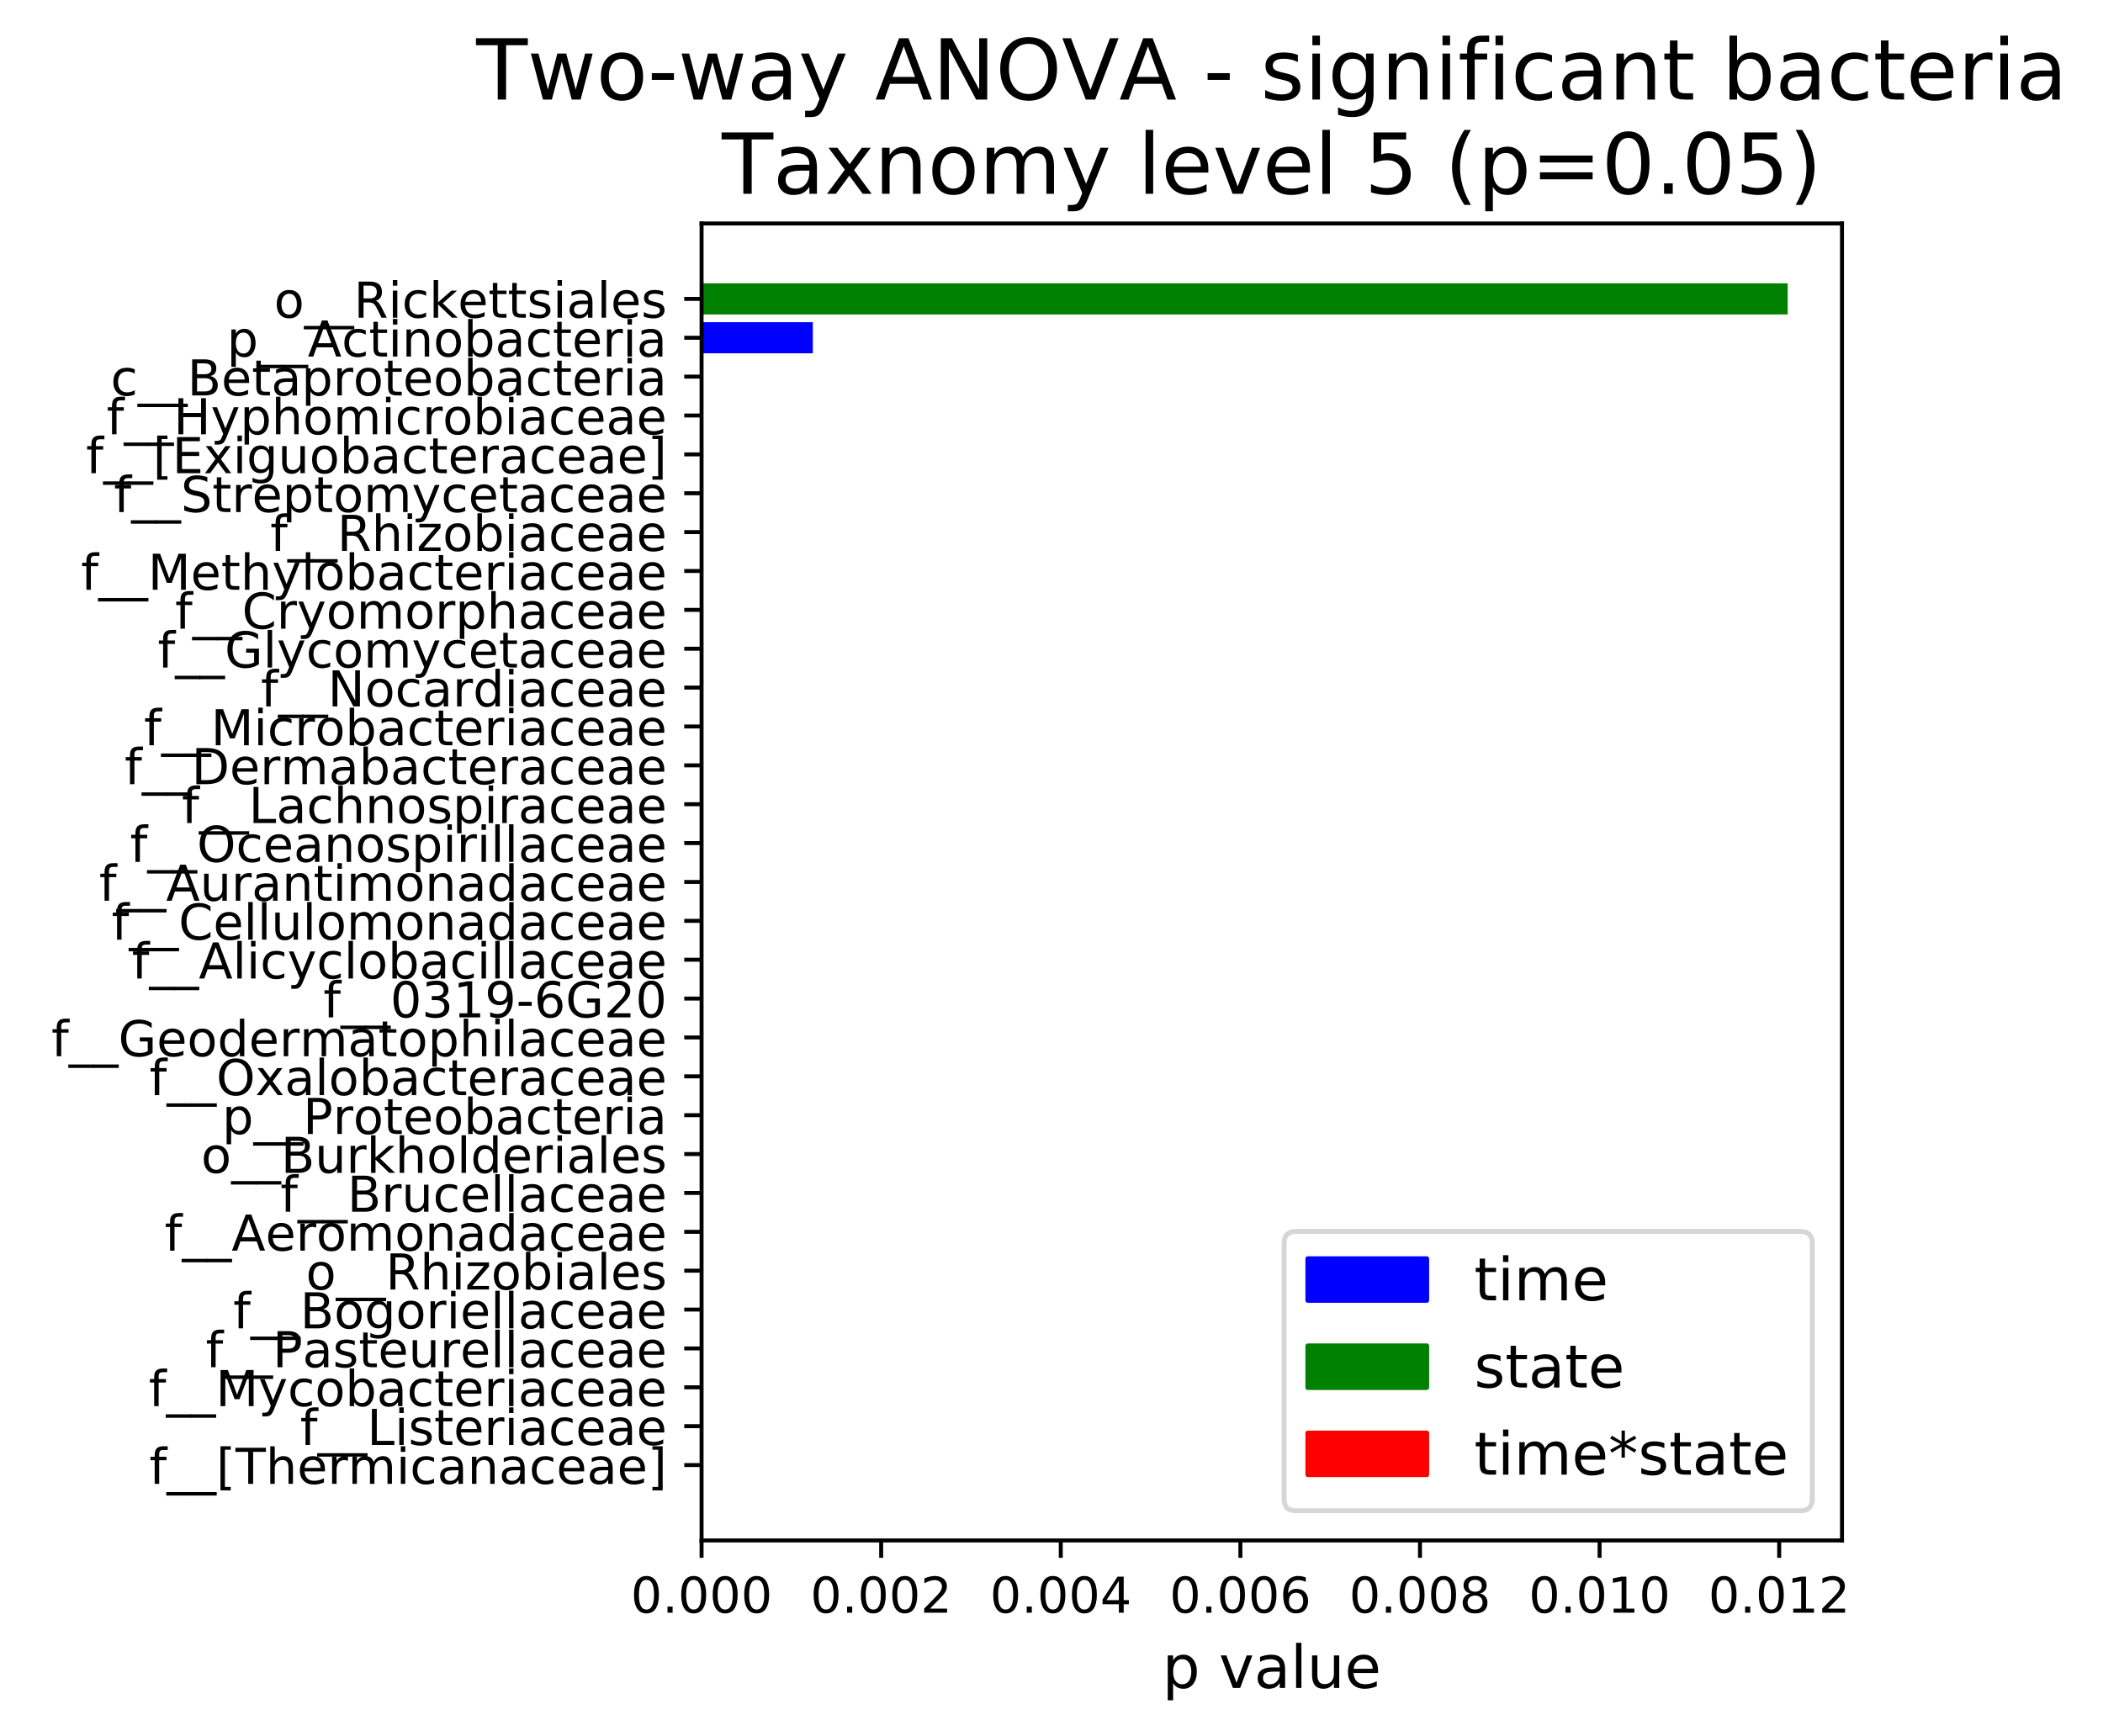 <?xml version="1.0" encoding="utf-8" standalone="no"?>
<!DOCTYPE svg PUBLIC "-//W3C//DTD SVG 1.1//EN"
  "http://www.w3.org/Graphics/SVG/1.1/DTD/svg11.dtd">
<!-- Created with matplotlib (https://matplotlib.org/) -->
<svg height="350.757pt" version="1.1" viewBox="0 0 424.874 350.757" width="424.874pt" xmlns="http://www.w3.org/2000/svg" xmlns:xlink="http://www.w3.org/1999/xlink">
 <defs>
  <style type="text/css">
*{stroke-linecap:butt;stroke-linejoin:round;}
  </style>
 </defs>
 <g id="figure_1">
  <g id="patch_1">
   <path d="M 0 350.757 
L 424.874 350.757 
L 424.874 0 
L 0 0 
z
" style="fill:#ffffff;"/>
  </g>
  <g id="axes_1">
   <g id="patch_2">
    <path d="M 141.741 311.266 
L 372.141 311.266 
L 372.141 45.154 
L 141.741 45.154 
z
" style="fill:#ffffff;"/>
   </g>
   <g id="patch_3">
    <path clip-path="url(#pf73e3212ed)" d="M 141.741 299.17 
L 141.741 299.17 
L 141.741 292.886 
L 141.741 292.886 
z
" style="fill:#0000ff;"/>
   </g>
   <g id="patch_4">
    <path clip-path="url(#pf73e3212ed)" d="M 141.741 291.315 
L 141.741 291.315 
L 141.741 285.031 
L 141.741 285.031 
z
" style="fill:#0000ff;"/>
   </g>
   <g id="patch_5">
    <path clip-path="url(#pf73e3212ed)" d="M 141.741 283.461 
L 141.741 283.461 
L 141.741 277.177 
L 141.741 277.177 
z
" style="fill:#0000ff;"/>
   </g>
   <g id="patch_6">
    <path clip-path="url(#pf73e3212ed)" d="M 141.741 275.606 
L 141.741 275.606 
L 141.741 269.322 
L 141.741 269.322 
z
" style="fill:#0000ff;"/>
   </g>
   <g id="patch_7">
    <path clip-path="url(#pf73e3212ed)" d="M 141.741 267.751 
L 141.741 267.751 
L 141.741 261.468 
L 141.741 261.468 
z
" style="fill:#0000ff;"/>
   </g>
   <g id="patch_8">
    <path clip-path="url(#pf73e3212ed)" d="M 141.741 259.897 
L 141.741 259.897 
L 141.741 253.613 
L 141.741 253.613 
z
" style="fill:#0000ff;"/>
   </g>
   <g id="patch_9">
    <path clip-path="url(#pf73e3212ed)" d="M 141.741 252.042 
L 141.741 252.042 
L 141.741 245.759 
L 141.741 245.759 
z
" style="fill:#0000ff;"/>
   </g>
   <g id="patch_10">
    <path clip-path="url(#pf73e3212ed)" d="M 141.741 244.188 
L 141.741 244.188 
L 141.741 237.904 
L 141.741 237.904 
z
" style="fill:#0000ff;"/>
   </g>
   <g id="patch_11">
    <path clip-path="url(#pf73e3212ed)" d="M 141.741 236.333 
L 141.741 236.333 
L 141.741 230.05 
L 141.741 230.05 
z
" style="fill:#0000ff;"/>
   </g>
   <g id="patch_12">
    <path clip-path="url(#pf73e3212ed)" d="M 141.741 228.479 
L 141.741 228.479 
L 141.741 222.195 
L 141.741 222.195 
z
" style="fill:#0000ff;"/>
   </g>
   <g id="patch_13">
    <path clip-path="url(#pf73e3212ed)" d="M 141.741 220.624 
L 141.741 220.624 
L 141.741 214.341 
L 141.741 214.341 
z
" style="fill:#0000ff;"/>
   </g>
   <g id="patch_14">
    <path clip-path="url(#pf73e3212ed)" d="M 141.741 212.77 
L 141.741 212.77 
L 141.741 206.486 
L 141.741 206.486 
z
" style="fill:#0000ff;"/>
   </g>
   <g id="patch_15">
    <path clip-path="url(#pf73e3212ed)" d="M 141.741 204.915 
L 141.741 204.915 
L 141.741 198.631 
L 141.741 198.631 
z
" style="fill:#0000ff;"/>
   </g>
   <g id="patch_16">
    <path clip-path="url(#pf73e3212ed)" d="M 141.741 197.061 
L 141.741 197.061 
L 141.741 190.777 
L 141.741 190.777 
z
" style="fill:#0000ff;"/>
   </g>
   <g id="patch_17">
    <path clip-path="url(#pf73e3212ed)" d="M 141.741 189.206 
L 141.741 189.206 
L 141.741 182.922 
L 141.741 182.922 
z
" style="fill:#0000ff;"/>
   </g>
   <g id="patch_18">
    <path clip-path="url(#pf73e3212ed)" d="M 141.741 181.351 
L 141.741 181.351 
L 141.741 175.068 
L 141.741 175.068 
z
" style="fill:#008000;"/>
   </g>
   <g id="patch_19">
    <path clip-path="url(#pf73e3212ed)" d="M 141.741 173.497 
L 141.741 173.497 
L 141.741 167.213 
L 141.741 167.213 
z
" style="fill:#008000;"/>
   </g>
   <g id="patch_20">
    <path clip-path="url(#pf73e3212ed)" d="M 141.741 165.642 
L 141.741 165.642 
L 141.741 159.359 
L 141.741 159.359 
z
" style="fill:#008000;"/>
   </g>
   <g id="patch_21">
    <path clip-path="url(#pf73e3212ed)" d="M 141.741 157.788 
L 141.741 157.788 
L 141.741 151.504 
L 141.741 151.504 
z
" style="fill:#008000;"/>
   </g>
   <g id="patch_22">
    <path clip-path="url(#pf73e3212ed)" d="M 141.741 149.933 
L 141.741 149.933 
L 141.741 143.65 
L 141.741 143.65 
z
" style="fill:#008000;"/>
   </g>
   <g id="patch_23">
    <path clip-path="url(#pf73e3212ed)" d="M 141.741 142.079 
L 141.741 142.079 
L 141.741 135.795 
L 141.741 135.795 
z
" style="fill:#008000;"/>
   </g>
   <g id="patch_24">
    <path clip-path="url(#pf73e3212ed)" d="M 141.741 134.224 
L 141.741 134.224 
L 141.741 127.941 
L 141.741 127.941 
z
" style="fill:#008000;"/>
   </g>
   <g id="patch_25">
    <path clip-path="url(#pf73e3212ed)" d="M 141.741 126.37 
L 141.741 126.37 
L 141.741 120.086 
L 141.741 120.086 
z
" style="fill:#008000;"/>
   </g>
   <g id="patch_26">
    <path clip-path="url(#pf73e3212ed)" d="M 141.741 118.515 
L 141.741 118.515 
L 141.741 112.231 
L 141.741 112.231 
z
" style="fill:#008000;"/>
   </g>
   <g id="patch_27">
    <path clip-path="url(#pf73e3212ed)" d="M 141.741 110.661 
L 141.741 110.661 
L 141.741 104.377 
L 141.741 104.377 
z
" style="fill:#008000;"/>
   </g>
   <g id="patch_28">
    <path clip-path="url(#pf73e3212ed)" d="M 141.741 102.806 
L 141.741 102.806 
L 141.741 96.522 
L 141.741 96.522 
z
" style="fill:#008000;"/>
   </g>
   <g id="patch_29">
    <path clip-path="url(#pf73e3212ed)" d="M 141.741 94.951 
L 141.741 94.951 
L 141.741 88.668 
L 141.741 88.668 
z
" style="fill:#008000;"/>
   </g>
   <g id="patch_30">
    <path clip-path="url(#pf73e3212ed)" d="M 141.741 87.097 
L 141.741 87.097 
L 141.741 80.813 
L 141.741 80.813 
z
" style="fill:#008000;"/>
   </g>
   <g id="patch_31">
    <path clip-path="url(#pf73e3212ed)" d="M 141.741 79.242 
L 141.741 79.242 
L 141.741 72.959 
L 141.741 72.959 
z
" style="fill:#008000;"/>
   </g>
   <g id="patch_32">
    <path clip-path="url(#pf73e3212ed)" d="M 141.741 71.388 
L 164.22 71.388 
L 164.22 65.104 
L 141.741 65.104 
z
" style="fill:#0000ff;"/>
   </g>
   <g id="patch_33">
    <path clip-path="url(#pf73e3212ed)" d="M 141.741 63.533 
L 361.169 63.533 
L 361.169 57.25 
L 141.741 57.25 
z
" style="fill:#008000;"/>
   </g>
   <g id="matplotlib.axis_1">
    <g id="xtick_1">
     <g id="line2d_1">
      <defs>
       <path d="M 0 0 
L 0 3.5 
" id="me6fd475613" style="stroke:#000000;stroke-width:0.8;"/>
      </defs>
      <g>
       <use style="stroke:#000000;stroke-width:0.8;" x="141.741" xlink:href="#me6fd475613" y="311.266"/>
      </g>
     </g>
     <g id="text_1">
      <!-- 0.000 -->
      <defs>
       <path d="M 31.781 66.406 
Q 24.172 66.406 20.328 58.906 
Q 16.5 51.422 16.5 36.375 
Q 16.5 21.391 20.328 13.891 
Q 24.172 6.391 31.781 6.391 
Q 39.453 6.391 43.281 13.891 
Q 47.125 21.391 47.125 36.375 
Q 47.125 51.422 43.281 58.906 
Q 39.453 66.406 31.781 66.406 
z
M 31.781 74.219 
Q 44.047 74.219 50.516 64.516 
Q 56.984 54.828 56.984 36.375 
Q 56.984 17.969 50.516 8.266 
Q 44.047 -1.422 31.781 -1.422 
Q 19.531 -1.422 13.062 8.266 
Q 6.594 17.969 6.594 36.375 
Q 6.594 54.828 13.062 64.516 
Q 19.531 74.219 31.781 74.219 
z
" id="DejaVuSans-48"/>
       <path d="M 10.688 12.406 
L 21 12.406 
L 21 0 
L 10.688 0 
z
" id="DejaVuSans-46"/>
      </defs>
      <g transform="translate(127.427 325.864)scale(0.1 -0.1)">
       <use xlink:href="#DejaVuSans-48"/>
       <use x="63.623" xlink:href="#DejaVuSans-46"/>
       <use x="95.41" xlink:href="#DejaVuSans-48"/>
       <use x="159.033" xlink:href="#DejaVuSans-48"/>
       <use x="222.656" xlink:href="#DejaVuSans-48"/>
      </g>
     </g>
    </g>
    <g id="xtick_2">
     <g id="line2d_2">
      <g>
       <use style="stroke:#000000;stroke-width:0.8;" x="178.026" xlink:href="#me6fd475613" y="311.266"/>
      </g>
     </g>
     <g id="text_2">
      <!-- 0.002 -->
      <defs>
       <path d="M 19.188 8.297 
L 53.609 8.297 
L 53.609 0 
L 7.328 0 
L 7.328 8.297 
Q 12.938 14.109 22.625 23.891 
Q 32.328 33.688 34.812 36.531 
Q 39.547 41.844 41.422 45.531 
Q 43.312 49.219 43.312 52.781 
Q 43.312 58.594 39.234 62.25 
Q 35.156 65.922 28.609 65.922 
Q 23.969 65.922 18.812 64.312 
Q 13.672 62.703 7.812 59.422 
L 7.812 69.391 
Q 13.766 71.781 18.938 73 
Q 24.125 74.219 28.422 74.219 
Q 39.75 74.219 46.484 68.547 
Q 53.219 62.891 53.219 53.422 
Q 53.219 48.922 51.531 44.891 
Q 49.859 40.875 45.406 35.406 
Q 44.188 33.984 37.641 27.219 
Q 31.109 20.453 19.188 8.297 
z
" id="DejaVuSans-50"/>
      </defs>
      <g transform="translate(163.712 325.864)scale(0.1 -0.1)">
       <use xlink:href="#DejaVuSans-48"/>
       <use x="63.623" xlink:href="#DejaVuSans-46"/>
       <use x="95.41" xlink:href="#DejaVuSans-48"/>
       <use x="159.033" xlink:href="#DejaVuSans-48"/>
       <use x="222.656" xlink:href="#DejaVuSans-50"/>
      </g>
     </g>
    </g>
    <g id="xtick_3">
     <g id="line2d_3">
      <g>
       <use style="stroke:#000000;stroke-width:0.8;" x="214.312" xlink:href="#me6fd475613" y="311.266"/>
      </g>
     </g>
     <g id="text_3">
      <!-- 0.004 -->
      <defs>
       <path d="M 37.797 64.312 
L 12.891 25.391 
L 37.797 25.391 
z
M 35.203 72.906 
L 47.609 72.906 
L 47.609 25.391 
L 58.016 25.391 
L 58.016 17.188 
L 47.609 17.188 
L 47.609 0 
L 37.797 0 
L 37.797 17.188 
L 4.891 17.188 
L 4.891 26.703 
z
" id="DejaVuSans-52"/>
      </defs>
      <g transform="translate(199.998 325.864)scale(0.1 -0.1)">
       <use xlink:href="#DejaVuSans-48"/>
       <use x="63.623" xlink:href="#DejaVuSans-46"/>
       <use x="95.41" xlink:href="#DejaVuSans-48"/>
       <use x="159.033" xlink:href="#DejaVuSans-48"/>
       <use x="222.656" xlink:href="#DejaVuSans-52"/>
      </g>
     </g>
    </g>
    <g id="xtick_4">
     <g id="line2d_4">
      <g>
       <use style="stroke:#000000;stroke-width:0.8;" x="250.597" xlink:href="#me6fd475613" y="311.266"/>
      </g>
     </g>
     <g id="text_4">
      <!-- 0.006 -->
      <defs>
       <path d="M 33.016 40.375 
Q 26.375 40.375 22.484 35.828 
Q 18.609 31.297 18.609 23.391 
Q 18.609 15.531 22.484 10.953 
Q 26.375 6.391 33.016 6.391 
Q 39.656 6.391 43.531 10.953 
Q 47.406 15.531 47.406 23.391 
Q 47.406 31.297 43.531 35.828 
Q 39.656 40.375 33.016 40.375 
z
M 52.594 71.297 
L 52.594 62.312 
Q 48.875 64.062 45.094 64.984 
Q 41.312 65.922 37.594 65.922 
Q 27.828 65.922 22.672 59.328 
Q 17.531 52.734 16.797 39.406 
Q 19.672 43.656 24.016 45.922 
Q 28.375 48.188 33.594 48.188 
Q 44.578 48.188 50.953 41.516 
Q 57.328 34.859 57.328 23.391 
Q 57.328 12.156 50.688 5.359 
Q 44.047 -1.422 33.016 -1.422 
Q 20.359 -1.422 13.672 8.266 
Q 6.984 17.969 6.984 36.375 
Q 6.984 53.656 15.188 63.938 
Q 23.391 74.219 37.203 74.219 
Q 40.922 74.219 44.703 73.484 
Q 48.484 72.75 52.594 71.297 
z
" id="DejaVuSans-54"/>
      </defs>
      <g transform="translate(236.283 325.864)scale(0.1 -0.1)">
       <use xlink:href="#DejaVuSans-48"/>
       <use x="63.623" xlink:href="#DejaVuSans-46"/>
       <use x="95.41" xlink:href="#DejaVuSans-48"/>
       <use x="159.033" xlink:href="#DejaVuSans-48"/>
       <use x="222.656" xlink:href="#DejaVuSans-54"/>
      </g>
     </g>
    </g>
    <g id="xtick_5">
     <g id="line2d_5">
      <g>
       <use style="stroke:#000000;stroke-width:0.8;" x="286.883" xlink:href="#me6fd475613" y="311.266"/>
      </g>
     </g>
     <g id="text_5">
      <!-- 0.008 -->
      <defs>
       <path d="M 31.781 34.625 
Q 24.75 34.625 20.719 30.859 
Q 16.703 27.094 16.703 20.516 
Q 16.703 13.922 20.719 10.156 
Q 24.75 6.391 31.781 6.391 
Q 38.812 6.391 42.859 10.172 
Q 46.922 13.969 46.922 20.516 
Q 46.922 27.094 42.891 30.859 
Q 38.875 34.625 31.781 34.625 
z
M 21.922 38.812 
Q 15.578 40.375 12.031 44.719 
Q 8.5 49.078 8.5 55.328 
Q 8.5 64.062 14.719 69.141 
Q 20.953 74.219 31.781 74.219 
Q 42.672 74.219 48.875 69.141 
Q 55.078 64.062 55.078 55.328 
Q 55.078 49.078 51.531 44.719 
Q 48 40.375 41.703 38.812 
Q 48.828 37.156 52.797 32.312 
Q 56.781 27.484 56.781 20.516 
Q 56.781 9.906 50.312 4.234 
Q 43.844 -1.422 31.781 -1.422 
Q 19.734 -1.422 13.25 4.234 
Q 6.781 9.906 6.781 20.516 
Q 6.781 27.484 10.781 32.312 
Q 14.797 37.156 21.922 38.812 
z
M 18.312 54.391 
Q 18.312 48.734 21.844 45.562 
Q 25.391 42.391 31.781 42.391 
Q 38.141 42.391 41.719 45.562 
Q 45.312 48.734 45.312 54.391 
Q 45.312 60.062 41.719 63.234 
Q 38.141 66.406 31.781 66.406 
Q 25.391 66.406 21.844 63.234 
Q 18.312 60.062 18.312 54.391 
z
" id="DejaVuSans-56"/>
      </defs>
      <g transform="translate(272.569 325.864)scale(0.1 -0.1)">
       <use xlink:href="#DejaVuSans-48"/>
       <use x="63.623" xlink:href="#DejaVuSans-46"/>
       <use x="95.41" xlink:href="#DejaVuSans-48"/>
       <use x="159.033" xlink:href="#DejaVuSans-48"/>
       <use x="222.656" xlink:href="#DejaVuSans-56"/>
      </g>
     </g>
    </g>
    <g id="xtick_6">
     <g id="line2d_6">
      <g>
       <use style="stroke:#000000;stroke-width:0.8;" x="323.168" xlink:href="#me6fd475613" y="311.266"/>
      </g>
     </g>
     <g id="text_6">
      <!-- 0.010 -->
      <defs>
       <path d="M 12.406 8.297 
L 28.516 8.297 
L 28.516 63.922 
L 10.984 60.406 
L 10.984 69.391 
L 28.422 72.906 
L 38.281 72.906 
L 38.281 8.297 
L 54.391 8.297 
L 54.391 0 
L 12.406 0 
z
" id="DejaVuSans-49"/>
      </defs>
      <g transform="translate(308.854 325.864)scale(0.1 -0.1)">
       <use xlink:href="#DejaVuSans-48"/>
       <use x="63.623" xlink:href="#DejaVuSans-46"/>
       <use x="95.41" xlink:href="#DejaVuSans-48"/>
       <use x="159.033" xlink:href="#DejaVuSans-49"/>
       <use x="222.656" xlink:href="#DejaVuSans-48"/>
      </g>
     </g>
    </g>
    <g id="xtick_7">
     <g id="line2d_7">
      <g>
       <use style="stroke:#000000;stroke-width:0.8;" x="359.454" xlink:href="#me6fd475613" y="311.266"/>
      </g>
     </g>
     <g id="text_7">
      <!-- 0.012 -->
      <g transform="translate(345.14 325.864)scale(0.1 -0.1)">
       <use xlink:href="#DejaVuSans-48"/>
       <use x="63.623" xlink:href="#DejaVuSans-46"/>
       <use x="95.41" xlink:href="#DejaVuSans-48"/>
       <use x="159.033" xlink:href="#DejaVuSans-49"/>
       <use x="222.656" xlink:href="#DejaVuSans-50"/>
      </g>
     </g>
    </g>
    <g id="text_8">
     <!-- p value -->
     <defs>
      <path d="M 18.109 8.203 
L 18.109 -20.797 
L 9.078 -20.797 
L 9.078 54.688 
L 18.109 54.688 
L 18.109 46.391 
Q 20.953 51.266 25.266 53.625 
Q 29.594 56 35.594 56 
Q 45.562 56 51.781 48.094 
Q 58.016 40.188 58.016 27.297 
Q 58.016 14.406 51.781 6.484 
Q 45.562 -1.422 35.594 -1.422 
Q 29.594 -1.422 25.266 0.953 
Q 20.953 3.328 18.109 8.203 
z
M 48.688 27.297 
Q 48.688 37.203 44.609 42.844 
Q 40.531 48.484 33.406 48.484 
Q 26.266 48.484 22.188 42.844 
Q 18.109 37.203 18.109 27.297 
Q 18.109 17.391 22.188 11.75 
Q 26.266 6.109 33.406 6.109 
Q 40.531 6.109 44.609 11.75 
Q 48.688 17.391 48.688 27.297 
z
" id="DejaVuSans-112"/>
      <path id="DejaVuSans-32"/>
      <path d="M 2.984 54.688 
L 12.5 54.688 
L 29.594 8.797 
L 46.688 54.688 
L 56.203 54.688 
L 35.688 0 
L 23.484 0 
z
" id="DejaVuSans-118"/>
      <path d="M 34.281 27.484 
Q 23.391 27.484 19.188 25 
Q 14.984 22.516 14.984 16.5 
Q 14.984 11.719 18.141 8.906 
Q 21.297 6.109 26.703 6.109 
Q 34.188 6.109 38.703 11.406 
Q 43.219 16.703 43.219 25.484 
L 43.219 27.484 
z
M 52.203 31.203 
L 52.203 0 
L 43.219 0 
L 43.219 8.297 
Q 40.141 3.328 35.547 0.953 
Q 30.953 -1.422 24.312 -1.422 
Q 15.922 -1.422 10.953 3.297 
Q 6 8.016 6 15.922 
Q 6 25.141 12.172 29.828 
Q 18.359 34.516 30.609 34.516 
L 43.219 34.516 
L 43.219 35.406 
Q 43.219 41.609 39.141 45 
Q 35.062 48.391 27.688 48.391 
Q 23 48.391 18.547 47.266 
Q 14.109 46.141 10.016 43.891 
L 10.016 52.203 
Q 14.938 54.109 19.578 55.047 
Q 24.219 56 28.609 56 
Q 40.484 56 46.344 49.844 
Q 52.203 43.703 52.203 31.203 
z
" id="DejaVuSans-97"/>
      <path d="M 9.422 75.984 
L 18.406 75.984 
L 18.406 0 
L 9.422 0 
z
" id="DejaVuSans-108"/>
      <path d="M 8.5 21.578 
L 8.5 54.688 
L 17.484 54.688 
L 17.484 21.922 
Q 17.484 14.156 20.5 10.266 
Q 23.531 6.391 29.594 6.391 
Q 36.859 6.391 41.078 11.031 
Q 45.312 15.672 45.312 23.688 
L 45.312 54.688 
L 54.297 54.688 
L 54.297 0 
L 45.312 0 
L 45.312 8.406 
Q 42.047 3.422 37.719 1 
Q 33.406 -1.422 27.688 -1.422 
Q 18.266 -1.422 13.375 4.438 
Q 8.5 10.297 8.5 21.578 
z
M 31.109 56 
z
" id="DejaVuSans-117"/>
      <path d="M 56.203 29.594 
L 56.203 25.203 
L 14.891 25.203 
Q 15.484 15.922 20.484 11.062 
Q 25.484 6.203 34.422 6.203 
Q 39.594 6.203 44.453 7.469 
Q 49.312 8.734 54.109 11.281 
L 54.109 2.781 
Q 49.266 0.734 44.188 -0.344 
Q 39.109 -1.422 33.891 -1.422 
Q 20.797 -1.422 13.156 6.188 
Q 5.516 13.812 5.516 26.812 
Q 5.516 40.234 12.766 48.109 
Q 20.016 56 32.328 56 
Q 43.359 56 49.781 48.891 
Q 56.203 41.797 56.203 29.594 
z
M 47.219 32.234 
Q 47.125 39.594 43.094 43.984 
Q 39.062 48.391 32.422 48.391 
Q 24.906 48.391 20.391 44.141 
Q 15.875 39.891 15.188 32.172 
z
" id="DejaVuSans-101"/>
     </defs>
     <g transform="translate(234.835 341.062)scale(0.12 -0.12)">
      <use xlink:href="#DejaVuSans-112"/>
      <use x="63.477" xlink:href="#DejaVuSans-32"/>
      <use x="95.264" xlink:href="#DejaVuSans-118"/>
      <use x="154.443" xlink:href="#DejaVuSans-97"/>
      <use x="215.723" xlink:href="#DejaVuSans-108"/>
      <use x="243.506" xlink:href="#DejaVuSans-117"/>
      <use x="306.885" xlink:href="#DejaVuSans-101"/>
     </g>
    </g>
   </g>
   <g id="matplotlib.axis_2">
    <g id="ytick_1">
     <g id="line2d_8">
      <defs>
       <path d="M 0 0 
L -3.5 0 
" id="m849f80f30a" style="stroke:#000000;stroke-width:0.8;"/>
      </defs>
      <g>
       <use style="stroke:#000000;stroke-width:0.8;" x="141.741" xlink:href="#m849f80f30a" y="296.028"/>
      </g>
     </g>
     <g id="text_9">
      <!--  f__[Thermicanaceae] -->
      <defs>
       <path d="M 37.109 75.984 
L 37.109 68.5 
L 28.516 68.5 
Q 23.688 68.5 21.797 66.547 
Q 19.922 64.594 19.922 59.516 
L 19.922 54.688 
L 34.719 54.688 
L 34.719 47.703 
L 19.922 47.703 
L 19.922 0 
L 10.891 0 
L 10.891 47.703 
L 2.297 47.703 
L 2.297 54.688 
L 10.891 54.688 
L 10.891 58.5 
Q 10.891 67.625 15.141 71.797 
Q 19.391 75.984 28.609 75.984 
z
" id="DejaVuSans-102"/>
       <path d="M 50.984 -16.609 
L 50.984 -23.578 
L -0.984 -23.578 
L -0.984 -16.609 
z
" id="DejaVuSans-95"/>
       <path d="M 8.594 75.984 
L 29.297 75.984 
L 29.297 69 
L 17.578 69 
L 17.578 -6.203 
L 29.297 -6.203 
L 29.297 -13.188 
L 8.594 -13.188 
z
" id="DejaVuSans-91"/>
       <path d="M -0.297 72.906 
L 61.375 72.906 
L 61.375 64.594 
L 35.5 64.594 
L 35.5 0 
L 25.594 0 
L 25.594 64.594 
L -0.297 64.594 
z
" id="DejaVuSans-84"/>
       <path d="M 54.891 33.016 
L 54.891 0 
L 45.906 0 
L 45.906 32.719 
Q 45.906 40.484 42.875 44.328 
Q 39.844 48.188 33.797 48.188 
Q 26.516 48.188 22.312 43.547 
Q 18.109 38.922 18.109 30.906 
L 18.109 0 
L 9.078 0 
L 9.078 75.984 
L 18.109 75.984 
L 18.109 46.188 
Q 21.344 51.125 25.703 53.562 
Q 30.078 56 35.797 56 
Q 45.219 56 50.047 50.172 
Q 54.891 44.344 54.891 33.016 
z
" id="DejaVuSans-104"/>
       <path d="M 41.109 46.297 
Q 39.594 47.172 37.812 47.578 
Q 36.031 48 33.891 48 
Q 26.266 48 22.188 43.047 
Q 18.109 38.094 18.109 28.812 
L 18.109 0 
L 9.078 0 
L 9.078 54.688 
L 18.109 54.688 
L 18.109 46.188 
Q 20.953 51.172 25.484 53.578 
Q 30.031 56 36.531 56 
Q 37.453 56 38.578 55.875 
Q 39.703 55.766 41.062 55.516 
z
" id="DejaVuSans-114"/>
       <path d="M 52 44.188 
Q 55.375 50.25 60.062 53.125 
Q 64.75 56 71.094 56 
Q 79.641 56 84.281 50.016 
Q 88.922 44.047 88.922 33.016 
L 88.922 0 
L 79.891 0 
L 79.891 32.719 
Q 79.891 40.578 77.094 44.375 
Q 74.312 48.188 68.609 48.188 
Q 61.625 48.188 57.562 43.547 
Q 53.516 38.922 53.516 30.906 
L 53.516 0 
L 44.484 0 
L 44.484 32.719 
Q 44.484 40.625 41.703 44.406 
Q 38.922 48.188 33.109 48.188 
Q 26.219 48.188 22.156 43.531 
Q 18.109 38.875 18.109 30.906 
L 18.109 0 
L 9.078 0 
L 9.078 54.688 
L 18.109 54.688 
L 18.109 46.188 
Q 21.188 51.219 25.484 53.609 
Q 29.781 56 35.688 56 
Q 41.656 56 45.828 52.969 
Q 50 49.953 52 44.188 
z
" id="DejaVuSans-109"/>
       <path d="M 9.422 54.688 
L 18.406 54.688 
L 18.406 0 
L 9.422 0 
z
M 9.422 75.984 
L 18.406 75.984 
L 18.406 64.594 
L 9.422 64.594 
z
" id="DejaVuSans-105"/>
       <path d="M 48.781 52.594 
L 48.781 44.188 
Q 44.969 46.297 41.141 47.344 
Q 37.312 48.391 33.406 48.391 
Q 24.656 48.391 19.812 42.844 
Q 14.984 37.312 14.984 27.297 
Q 14.984 17.281 19.812 11.734 
Q 24.656 6.203 33.406 6.203 
Q 37.312 6.203 41.141 7.25 
Q 44.969 8.297 48.781 10.406 
L 48.781 2.094 
Q 45.016 0.344 40.984 -0.531 
Q 36.969 -1.422 32.422 -1.422 
Q 20.062 -1.422 12.781 6.344 
Q 5.516 14.109 5.516 27.297 
Q 5.516 40.672 12.859 48.328 
Q 20.219 56 33.016 56 
Q 37.156 56 41.109 55.141 
Q 45.062 54.297 48.781 52.594 
z
" id="DejaVuSans-99"/>
       <path d="M 54.891 33.016 
L 54.891 0 
L 45.906 0 
L 45.906 32.719 
Q 45.906 40.484 42.875 44.328 
Q 39.844 48.188 33.797 48.188 
Q 26.516 48.188 22.312 43.547 
Q 18.109 38.922 18.109 30.906 
L 18.109 0 
L 9.078 0 
L 9.078 54.688 
L 18.109 54.688 
L 18.109 46.188 
Q 21.344 51.125 25.703 53.562 
Q 30.078 56 35.797 56 
Q 45.219 56 50.047 50.172 
Q 54.891 44.344 54.891 33.016 
z
" id="DejaVuSans-110"/>
       <path d="M 30.422 75.984 
L 30.422 -13.188 
L 9.719 -13.188 
L 9.719 -6.203 
L 21.391 -6.203 
L 21.391 69 
L 9.719 69 
L 9.719 75.984 
z
" id="DejaVuSans-93"/>
      </defs>
      <g transform="translate(26.988 299.827)scale(0.1 -0.1)">
       <use xlink:href="#DejaVuSans-32"/>
       <use x="31.787" xlink:href="#DejaVuSans-102"/>
       <use x="66.992" xlink:href="#DejaVuSans-95"/>
       <use x="116.992" xlink:href="#DejaVuSans-95"/>
       <use x="166.992" xlink:href="#DejaVuSans-91"/>
       <use x="206.006" xlink:href="#DejaVuSans-84"/>
       <use x="267.09" xlink:href="#DejaVuSans-104"/>
       <use x="330.469" xlink:href="#DejaVuSans-101"/>
       <use x="391.992" xlink:href="#DejaVuSans-114"/>
       <use x="433.09" xlink:href="#DejaVuSans-109"/>
       <use x="530.502" xlink:href="#DejaVuSans-105"/>
       <use x="558.285" xlink:href="#DejaVuSans-99"/>
       <use x="613.266" xlink:href="#DejaVuSans-97"/>
       <use x="674.545" xlink:href="#DejaVuSans-110"/>
       <use x="737.924" xlink:href="#DejaVuSans-97"/>
       <use x="799.203" xlink:href="#DejaVuSans-99"/>
       <use x="854.184" xlink:href="#DejaVuSans-101"/>
       <use x="915.707" xlink:href="#DejaVuSans-97"/>
       <use x="976.986" xlink:href="#DejaVuSans-101"/>
       <use x="1038.51" xlink:href="#DejaVuSans-93"/>
      </g>
     </g>
    </g>
    <g id="ytick_2">
     <g id="line2d_9">
      <g>
       <use style="stroke:#000000;stroke-width:0.8;" x="141.741" xlink:href="#m849f80f30a" y="288.173"/>
      </g>
     </g>
     <g id="text_10">
      <!--  f__Listeriaceae -->
      <defs>
       <path d="M 9.812 72.906 
L 19.672 72.906 
L 19.672 8.297 
L 55.172 8.297 
L 55.172 0 
L 9.812 0 
z
" id="DejaVuSans-76"/>
       <path d="M 44.281 53.078 
L 44.281 44.578 
Q 40.484 46.531 36.375 47.5 
Q 32.281 48.484 27.875 48.484 
Q 21.188 48.484 17.844 46.438 
Q 14.5 44.391 14.5 40.281 
Q 14.5 37.156 16.891 35.375 
Q 19.281 33.594 26.516 31.984 
L 29.594 31.297 
Q 39.156 29.25 43.188 25.516 
Q 47.219 21.781 47.219 15.094 
Q 47.219 7.469 41.188 3.016 
Q 35.156 -1.422 24.609 -1.422 
Q 20.219 -1.422 15.453 -0.562 
Q 10.688 0.297 5.422 2 
L 5.422 11.281 
Q 10.406 8.688 15.234 7.391 
Q 20.062 6.109 24.812 6.109 
Q 31.156 6.109 34.562 8.281 
Q 37.984 10.453 37.984 14.406 
Q 37.984 18.062 35.516 20.016 
Q 33.062 21.969 24.703 23.781 
L 21.578 24.516 
Q 13.234 26.266 9.516 29.906 
Q 5.812 33.547 5.812 39.891 
Q 5.812 47.609 11.281 51.797 
Q 16.75 56 26.812 56 
Q 31.781 56 36.172 55.266 
Q 40.578 54.547 44.281 53.078 
z
" id="DejaVuSans-115"/>
       <path d="M 18.312 70.219 
L 18.312 54.688 
L 36.812 54.688 
L 36.812 47.703 
L 18.312 47.703 
L 18.312 18.016 
Q 18.312 11.328 20.141 9.422 
Q 21.969 7.516 27.594 7.516 
L 36.812 7.516 
L 36.812 0 
L 27.594 0 
Q 17.188 0 13.234 3.875 
Q 9.281 7.766 9.281 18.016 
L 9.281 47.703 
L 2.688 47.703 
L 2.688 54.688 
L 9.281 54.688 
L 9.281 70.219 
z
" id="DejaVuSans-116"/>
      </defs>
      <g transform="translate(57.459 291.972)scale(0.1 -0.1)">
       <use xlink:href="#DejaVuSans-32"/>
       <use x="31.787" xlink:href="#DejaVuSans-102"/>
       <use x="66.992" xlink:href="#DejaVuSans-95"/>
       <use x="116.992" xlink:href="#DejaVuSans-95"/>
       <use x="166.992" xlink:href="#DejaVuSans-76"/>
       <use x="222.705" xlink:href="#DejaVuSans-105"/>
       <use x="250.488" xlink:href="#DejaVuSans-115"/>
       <use x="302.588" xlink:href="#DejaVuSans-116"/>
       <use x="341.797" xlink:href="#DejaVuSans-101"/>
       <use x="403.32" xlink:href="#DejaVuSans-114"/>
       <use x="444.434" xlink:href="#DejaVuSans-105"/>
       <use x="472.217" xlink:href="#DejaVuSans-97"/>
       <use x="533.496" xlink:href="#DejaVuSans-99"/>
       <use x="588.477" xlink:href="#DejaVuSans-101"/>
       <use x="650" xlink:href="#DejaVuSans-97"/>
       <use x="711.279" xlink:href="#DejaVuSans-101"/>
      </g>
     </g>
    </g>
    <g id="ytick_3">
     <g id="line2d_10">
      <g>
       <use style="stroke:#000000;stroke-width:0.8;" x="141.741" xlink:href="#m849f80f30a" y="280.319"/>
      </g>
     </g>
     <g id="text_11">
      <!--  f__Mycobacteriaceae -->
      <defs>
       <path d="M 9.812 72.906 
L 24.516 72.906 
L 43.109 23.297 
L 61.812 72.906 
L 76.516 72.906 
L 76.516 0 
L 66.891 0 
L 66.891 64.016 
L 48.094 14.016 
L 38.188 14.016 
L 19.391 64.016 
L 19.391 0 
L 9.812 0 
z
" id="DejaVuSans-77"/>
       <path d="M 32.172 -5.078 
Q 28.375 -14.844 24.75 -17.812 
Q 21.141 -20.797 15.094 -20.797 
L 7.906 -20.797 
L 7.906 -13.281 
L 13.188 -13.281 
Q 16.891 -13.281 18.938 -11.516 
Q 21 -9.766 23.484 -3.219 
L 25.094 0.875 
L 2.984 54.688 
L 12.5 54.688 
L 29.594 11.922 
L 46.688 54.688 
L 56.203 54.688 
z
" id="DejaVuSans-121"/>
       <path d="M 30.609 48.391 
Q 23.391 48.391 19.188 42.75 
Q 14.984 37.109 14.984 27.297 
Q 14.984 17.484 19.156 11.844 
Q 23.344 6.203 30.609 6.203 
Q 37.797 6.203 41.984 11.859 
Q 46.188 17.531 46.188 27.297 
Q 46.188 37.016 41.984 42.703 
Q 37.797 48.391 30.609 48.391 
z
M 30.609 56 
Q 42.328 56 49.016 48.375 
Q 55.719 40.766 55.719 27.297 
Q 55.719 13.875 49.016 6.219 
Q 42.328 -1.422 30.609 -1.422 
Q 18.844 -1.422 12.172 6.219 
Q 5.516 13.875 5.516 27.297 
Q 5.516 40.766 12.172 48.375 
Q 18.844 56 30.609 56 
z
" id="DejaVuSans-111"/>
       <path d="M 48.688 27.297 
Q 48.688 37.203 44.609 42.844 
Q 40.531 48.484 33.406 48.484 
Q 26.266 48.484 22.188 42.844 
Q 18.109 37.203 18.109 27.297 
Q 18.109 17.391 22.188 11.75 
Q 26.266 6.109 33.406 6.109 
Q 40.531 6.109 44.609 11.75 
Q 48.688 17.391 48.688 27.297 
z
M 18.109 46.391 
Q 20.953 51.266 25.266 53.625 
Q 29.594 56 35.594 56 
Q 45.562 56 51.781 48.094 
Q 58.016 40.188 58.016 27.297 
Q 58.016 14.406 51.781 6.484 
Q 45.562 -1.422 35.594 -1.422 
Q 29.594 -1.422 25.266 0.953 
Q 20.953 3.328 18.109 8.203 
L 18.109 0 
L 9.078 0 
L 9.078 75.984 
L 18.109 75.984 
z
" id="DejaVuSans-98"/>
      </defs>
      <g transform="translate(26.88 284.118)scale(0.1 -0.1)">
       <use xlink:href="#DejaVuSans-32"/>
       <use x="31.787" xlink:href="#DejaVuSans-102"/>
       <use x="66.992" xlink:href="#DejaVuSans-95"/>
       <use x="116.992" xlink:href="#DejaVuSans-95"/>
       <use x="166.992" xlink:href="#DejaVuSans-77"/>
       <use x="253.271" xlink:href="#DejaVuSans-121"/>
       <use x="312.451" xlink:href="#DejaVuSans-99"/>
       <use x="367.432" xlink:href="#DejaVuSans-111"/>
       <use x="428.613" xlink:href="#DejaVuSans-98"/>
       <use x="492.09" xlink:href="#DejaVuSans-97"/>
       <use x="553.369" xlink:href="#DejaVuSans-99"/>
       <use x="608.35" xlink:href="#DejaVuSans-116"/>
       <use x="647.559" xlink:href="#DejaVuSans-101"/>
       <use x="709.082" xlink:href="#DejaVuSans-114"/>
       <use x="750.195" xlink:href="#DejaVuSans-105"/>
       <use x="777.979" xlink:href="#DejaVuSans-97"/>
       <use x="839.258" xlink:href="#DejaVuSans-99"/>
       <use x="894.238" xlink:href="#DejaVuSans-101"/>
       <use x="955.762" xlink:href="#DejaVuSans-97"/>
       <use x="1017.041" xlink:href="#DejaVuSans-101"/>
      </g>
     </g>
    </g>
    <g id="ytick_4">
     <g id="line2d_11">
      <g>
       <use style="stroke:#000000;stroke-width:0.8;" x="141.741" xlink:href="#m849f80f30a" y="272.464"/>
      </g>
     </g>
     <g id="text_12">
      <!--  f__Pasteurellaceae -->
      <defs>
       <path d="M 19.672 64.797 
L 19.672 37.406 
L 32.078 37.406 
Q 38.969 37.406 42.719 40.969 
Q 46.484 44.531 46.484 51.125 
Q 46.484 57.672 42.719 61.234 
Q 38.969 64.797 32.078 64.797 
z
M 9.812 72.906 
L 32.078 72.906 
Q 44.344 72.906 50.609 67.359 
Q 56.891 61.812 56.891 51.125 
Q 56.891 40.328 50.609 34.812 
Q 44.344 29.297 32.078 29.297 
L 19.672 29.297 
L 19.672 0 
L 9.812 0 
z
" id="DejaVuSans-80"/>
      </defs>
      <g transform="translate(38.392 276.263)scale(0.1 -0.1)">
       <use xlink:href="#DejaVuSans-32"/>
       <use x="31.787" xlink:href="#DejaVuSans-102"/>
       <use x="66.992" xlink:href="#DejaVuSans-95"/>
       <use x="116.992" xlink:href="#DejaVuSans-95"/>
       <use x="166.992" xlink:href="#DejaVuSans-80"/>
       <use x="227.232" xlink:href="#DejaVuSans-97"/>
       <use x="288.512" xlink:href="#DejaVuSans-115"/>
       <use x="340.611" xlink:href="#DejaVuSans-116"/>
       <use x="379.82" xlink:href="#DejaVuSans-101"/>
       <use x="441.344" xlink:href="#DejaVuSans-117"/>
       <use x="504.723" xlink:href="#DejaVuSans-114"/>
       <use x="545.805" xlink:href="#DejaVuSans-101"/>
       <use x="607.328" xlink:href="#DejaVuSans-108"/>
       <use x="635.111" xlink:href="#DejaVuSans-108"/>
       <use x="662.895" xlink:href="#DejaVuSans-97"/>
       <use x="724.174" xlink:href="#DejaVuSans-99"/>
       <use x="779.154" xlink:href="#DejaVuSans-101"/>
       <use x="840.678" xlink:href="#DejaVuSans-97"/>
       <use x="901.957" xlink:href="#DejaVuSans-101"/>
      </g>
     </g>
    </g>
    <g id="ytick_5">
     <g id="line2d_12">
      <g>
       <use style="stroke:#000000;stroke-width:0.8;" x="141.741" xlink:href="#m849f80f30a" y="264.61"/>
      </g>
     </g>
     <g id="text_13">
      <!--  f__Bogoriellaceae -->
      <defs>
       <path d="M 19.672 34.812 
L 19.672 8.109 
L 35.5 8.109 
Q 43.453 8.109 47.281 11.406 
Q 51.125 14.703 51.125 21.484 
Q 51.125 28.328 47.281 31.562 
Q 43.453 34.812 35.5 34.812 
z
M 19.672 64.797 
L 19.672 42.828 
L 34.281 42.828 
Q 41.5 42.828 45.031 45.531 
Q 48.578 48.25 48.578 53.812 
Q 48.578 59.328 45.031 62.062 
Q 41.5 64.797 34.281 64.797 
z
M 9.812 72.906 
L 35.016 72.906 
Q 46.297 72.906 52.391 68.219 
Q 58.5 63.531 58.5 54.891 
Q 58.5 48.188 55.375 44.234 
Q 52.25 40.281 46.188 39.312 
Q 53.469 37.75 57.5 32.781 
Q 61.531 27.828 61.531 20.406 
Q 61.531 10.641 54.891 5.312 
Q 48.25 0 35.984 0 
L 9.812 0 
z
" id="DejaVuSans-66"/>
       <path d="M 45.406 27.984 
Q 45.406 37.75 41.375 43.109 
Q 37.359 48.484 30.078 48.484 
Q 22.859 48.484 18.828 43.109 
Q 14.797 37.75 14.797 27.984 
Q 14.797 18.266 18.828 12.891 
Q 22.859 7.516 30.078 7.516 
Q 37.359 7.516 41.375 12.891 
Q 45.406 18.266 45.406 27.984 
z
M 54.391 6.781 
Q 54.391 -7.172 48.188 -13.984 
Q 42 -20.797 29.203 -20.797 
Q 24.469 -20.797 20.266 -20.094 
Q 16.062 -19.391 12.109 -17.922 
L 12.109 -9.188 
Q 16.062 -11.328 19.922 -12.344 
Q 23.781 -13.375 27.781 -13.375 
Q 36.625 -13.375 41.016 -8.766 
Q 45.406 -4.156 45.406 5.172 
L 45.406 9.625 
Q 42.625 4.781 38.281 2.391 
Q 33.938 0 27.875 0 
Q 17.828 0 11.672 7.656 
Q 5.516 15.328 5.516 27.984 
Q 5.516 40.672 11.672 48.328 
Q 17.828 56 27.875 56 
Q 33.938 56 38.281 53.609 
Q 42.625 51.219 45.406 46.391 
L 45.406 54.688 
L 54.391 54.688 
z
" id="DejaVuSans-103"/>
      </defs>
      <g transform="translate(43.936 268.409)scale(0.1 -0.1)">
       <use xlink:href="#DejaVuSans-32"/>
       <use x="31.787" xlink:href="#DejaVuSans-102"/>
       <use x="66.992" xlink:href="#DejaVuSans-95"/>
       <use x="116.992" xlink:href="#DejaVuSans-95"/>
       <use x="166.992" xlink:href="#DejaVuSans-66"/>
       <use x="235.596" xlink:href="#DejaVuSans-111"/>
       <use x="296.777" xlink:href="#DejaVuSans-103"/>
       <use x="360.254" xlink:href="#DejaVuSans-111"/>
       <use x="421.436" xlink:href="#DejaVuSans-114"/>
       <use x="462.549" xlink:href="#DejaVuSans-105"/>
       <use x="490.332" xlink:href="#DejaVuSans-101"/>
       <use x="551.855" xlink:href="#DejaVuSans-108"/>
       <use x="579.639" xlink:href="#DejaVuSans-108"/>
       <use x="607.422" xlink:href="#DejaVuSans-97"/>
       <use x="668.701" xlink:href="#DejaVuSans-99"/>
       <use x="723.682" xlink:href="#DejaVuSans-101"/>
       <use x="785.205" xlink:href="#DejaVuSans-97"/>
       <use x="846.484" xlink:href="#DejaVuSans-101"/>
      </g>
     </g>
    </g>
    <g id="ytick_6">
     <g id="line2d_13">
      <g>
       <use style="stroke:#000000;stroke-width:0.8;" x="141.741" xlink:href="#m849f80f30a" y="256.755"/>
      </g>
     </g>
     <g id="text_14">
      <!--  o__Rhizobiales -->
      <defs>
       <path d="M 44.391 34.188 
Q 47.562 33.109 50.562 29.594 
Q 53.562 26.078 56.594 19.922 
L 66.609 0 
L 56 0 
L 46.688 18.703 
Q 43.062 26.031 39.672 28.422 
Q 36.281 30.812 30.422 30.812 
L 19.672 30.812 
L 19.672 0 
L 9.812 0 
L 9.812 72.906 
L 32.078 72.906 
Q 44.578 72.906 50.734 67.672 
Q 56.891 62.453 56.891 51.906 
Q 56.891 45.016 53.688 40.469 
Q 50.484 35.938 44.391 34.188 
z
M 19.672 64.797 
L 19.672 38.922 
L 32.078 38.922 
Q 39.203 38.922 42.844 42.219 
Q 46.484 45.516 46.484 51.906 
Q 46.484 58.297 42.844 61.547 
Q 39.203 64.797 32.078 64.797 
z
" id="DejaVuSans-82"/>
       <path d="M 5.516 54.688 
L 48.188 54.688 
L 48.188 46.484 
L 14.406 7.172 
L 48.188 7.172 
L 48.188 0 
L 4.297 0 
L 4.297 8.203 
L 38.094 47.516 
L 5.516 47.516 
z
" id="DejaVuSans-122"/>
      </defs>
      <g transform="translate(58.617 260.554)scale(0.1 -0.1)">
       <use xlink:href="#DejaVuSans-32"/>
       <use x="31.787" xlink:href="#DejaVuSans-111"/>
       <use x="92.969" xlink:href="#DejaVuSans-95"/>
       <use x="142.969" xlink:href="#DejaVuSans-95"/>
       <use x="192.969" xlink:href="#DejaVuSans-82"/>
       <use x="262.451" xlink:href="#DejaVuSans-104"/>
       <use x="325.83" xlink:href="#DejaVuSans-105"/>
       <use x="353.613" xlink:href="#DejaVuSans-122"/>
       <use x="406.104" xlink:href="#DejaVuSans-111"/>
       <use x="467.285" xlink:href="#DejaVuSans-98"/>
       <use x="530.762" xlink:href="#DejaVuSans-105"/>
       <use x="558.545" xlink:href="#DejaVuSans-97"/>
       <use x="619.824" xlink:href="#DejaVuSans-108"/>
       <use x="647.607" xlink:href="#DejaVuSans-101"/>
       <use x="709.131" xlink:href="#DejaVuSans-115"/>
      </g>
     </g>
    </g>
    <g id="ytick_7">
     <g id="line2d_14">
      <g>
       <use style="stroke:#000000;stroke-width:0.8;" x="141.741" xlink:href="#m849f80f30a" y="248.901"/>
      </g>
     </g>
     <g id="text_15">
      <!--  f__Aeromonadaceae -->
      <defs>
       <path d="M 34.188 63.188 
L 20.797 26.906 
L 47.609 26.906 
z
M 28.609 72.906 
L 39.797 72.906 
L 67.578 0 
L 57.328 0 
L 50.688 18.703 
L 17.828 18.703 
L 11.188 0 
L 0.781 0 
z
" id="DejaVuSans-65"/>
       <path d="M 45.406 46.391 
L 45.406 75.984 
L 54.391 75.984 
L 54.391 0 
L 45.406 0 
L 45.406 8.203 
Q 42.578 3.328 38.25 0.953 
Q 33.938 -1.422 27.875 -1.422 
Q 17.969 -1.422 11.734 6.484 
Q 5.516 14.406 5.516 27.297 
Q 5.516 40.188 11.734 48.094 
Q 17.969 56 27.875 56 
Q 33.938 56 38.25 53.625 
Q 42.578 51.266 45.406 46.391 
z
M 14.797 27.297 
Q 14.797 17.391 18.875 11.75 
Q 22.953 6.109 30.078 6.109 
Q 37.203 6.109 41.297 11.75 
Q 45.406 17.391 45.406 27.297 
Q 45.406 37.203 41.297 42.844 
Q 37.203 48.484 30.078 48.484 
Q 22.953 48.484 18.875 42.844 
Q 14.797 37.203 14.797 27.297 
z
" id="DejaVuSans-100"/>
      </defs>
      <g transform="translate(30.089 252.7)scale(0.1 -0.1)">
       <use xlink:href="#DejaVuSans-32"/>
       <use x="31.787" xlink:href="#DejaVuSans-102"/>
       <use x="66.992" xlink:href="#DejaVuSans-95"/>
       <use x="116.992" xlink:href="#DejaVuSans-95"/>
       <use x="166.992" xlink:href="#DejaVuSans-65"/>
       <use x="235.385" xlink:href="#DejaVuSans-101"/>
       <use x="296.908" xlink:href="#DejaVuSans-114"/>
       <use x="337.99" xlink:href="#DejaVuSans-111"/>
       <use x="399.172" xlink:href="#DejaVuSans-109"/>
       <use x="496.584" xlink:href="#DejaVuSans-111"/>
       <use x="557.766" xlink:href="#DejaVuSans-110"/>
       <use x="621.145" xlink:href="#DejaVuSans-97"/>
       <use x="682.424" xlink:href="#DejaVuSans-100"/>
       <use x="745.9" xlink:href="#DejaVuSans-97"/>
       <use x="807.18" xlink:href="#DejaVuSans-99"/>
       <use x="862.16" xlink:href="#DejaVuSans-101"/>
       <use x="923.684" xlink:href="#DejaVuSans-97"/>
       <use x="984.963" xlink:href="#DejaVuSans-101"/>
      </g>
     </g>
    </g>
    <g id="ytick_8">
     <g id="line2d_15">
      <g>
       <use style="stroke:#000000;stroke-width:0.8;" x="141.741" xlink:href="#m849f80f30a" y="241.046"/>
      </g>
     </g>
     <g id="text_16">
      <!--  f__Brucellaceae -->
      <g transform="translate(53.464 244.845)scale(0.1 -0.1)">
       <use xlink:href="#DejaVuSans-32"/>
       <use x="31.787" xlink:href="#DejaVuSans-102"/>
       <use x="66.992" xlink:href="#DejaVuSans-95"/>
       <use x="116.992" xlink:href="#DejaVuSans-95"/>
       <use x="166.992" xlink:href="#DejaVuSans-66"/>
       <use x="235.596" xlink:href="#DejaVuSans-114"/>
       <use x="276.709" xlink:href="#DejaVuSans-117"/>
       <use x="340.088" xlink:href="#DejaVuSans-99"/>
       <use x="395.068" xlink:href="#DejaVuSans-101"/>
       <use x="456.592" xlink:href="#DejaVuSans-108"/>
       <use x="484.375" xlink:href="#DejaVuSans-108"/>
       <use x="512.158" xlink:href="#DejaVuSans-97"/>
       <use x="573.438" xlink:href="#DejaVuSans-99"/>
       <use x="628.418" xlink:href="#DejaVuSans-101"/>
       <use x="689.941" xlink:href="#DejaVuSans-97"/>
       <use x="751.221" xlink:href="#DejaVuSans-101"/>
      </g>
     </g>
    </g>
    <g id="ytick_9">
     <g id="line2d_16">
      <g>
       <use style="stroke:#000000;stroke-width:0.8;" x="141.741" xlink:href="#m849f80f30a" y="233.191"/>
      </g>
     </g>
     <g id="text_17">
      <!--  o__Burkholderiales -->
      <defs>
       <path d="M 9.078 75.984 
L 18.109 75.984 
L 18.109 31.109 
L 44.922 54.688 
L 56.391 54.688 
L 27.391 29.109 
L 57.625 0 
L 45.906 0 
L 18.109 26.703 
L 18.109 0 
L 9.078 0 
z
" id="DejaVuSans-107"/>
      </defs>
      <g transform="translate(37.45 236.991)scale(0.1 -0.1)">
       <use xlink:href="#DejaVuSans-32"/>
       <use x="31.787" xlink:href="#DejaVuSans-111"/>
       <use x="92.969" xlink:href="#DejaVuSans-95"/>
       <use x="142.969" xlink:href="#DejaVuSans-95"/>
       <use x="192.969" xlink:href="#DejaVuSans-66"/>
       <use x="261.572" xlink:href="#DejaVuSans-117"/>
       <use x="324.951" xlink:href="#DejaVuSans-114"/>
       <use x="366.064" xlink:href="#DejaVuSans-107"/>
       <use x="423.975" xlink:href="#DejaVuSans-104"/>
       <use x="487.354" xlink:href="#DejaVuSans-111"/>
       <use x="548.535" xlink:href="#DejaVuSans-108"/>
       <use x="576.318" xlink:href="#DejaVuSans-100"/>
       <use x="639.795" xlink:href="#DejaVuSans-101"/>
       <use x="701.318" xlink:href="#DejaVuSans-114"/>
       <use x="742.432" xlink:href="#DejaVuSans-105"/>
       <use x="770.215" xlink:href="#DejaVuSans-97"/>
       <use x="831.494" xlink:href="#DejaVuSans-108"/>
       <use x="859.277" xlink:href="#DejaVuSans-101"/>
       <use x="920.801" xlink:href="#DejaVuSans-115"/>
      </g>
     </g>
    </g>
    <g id="ytick_10">
     <g id="line2d_17">
      <g>
       <use style="stroke:#000000;stroke-width:0.8;" x="141.741" xlink:href="#m849f80f30a" y="225.337"/>
      </g>
     </g>
     <g id="text_18">
      <!--  p__Proteobacteria -->
      <g transform="translate(41.702 229.136)scale(0.1 -0.1)">
       <use xlink:href="#DejaVuSans-32"/>
       <use x="31.787" xlink:href="#DejaVuSans-112"/>
       <use x="95.264" xlink:href="#DejaVuSans-95"/>
       <use x="145.264" xlink:href="#DejaVuSans-95"/>
       <use x="195.264" xlink:href="#DejaVuSans-80"/>
       <use x="255.551" xlink:href="#DejaVuSans-114"/>
       <use x="296.633" xlink:href="#DejaVuSans-111"/>
       <use x="357.814" xlink:href="#DejaVuSans-116"/>
       <use x="397.023" xlink:href="#DejaVuSans-101"/>
       <use x="458.547" xlink:href="#DejaVuSans-111"/>
       <use x="519.729" xlink:href="#DejaVuSans-98"/>
       <use x="583.205" xlink:href="#DejaVuSans-97"/>
       <use x="644.484" xlink:href="#DejaVuSans-99"/>
       <use x="699.465" xlink:href="#DejaVuSans-116"/>
       <use x="738.674" xlink:href="#DejaVuSans-101"/>
       <use x="800.197" xlink:href="#DejaVuSans-114"/>
       <use x="841.311" xlink:href="#DejaVuSans-105"/>
       <use x="869.094" xlink:href="#DejaVuSans-97"/>
      </g>
     </g>
    </g>
    <g id="ytick_11">
     <g id="line2d_18">
      <g>
       <use style="stroke:#000000;stroke-width:0.8;" x="141.741" xlink:href="#m849f80f30a" y="217.482"/>
      </g>
     </g>
     <g id="text_19">
      <!--  f__Oxalobacteraceae -->
      <defs>
       <path d="M 39.406 66.219 
Q 28.656 66.219 22.328 58.203 
Q 16.016 50.203 16.016 36.375 
Q 16.016 22.609 22.328 14.594 
Q 28.656 6.594 39.406 6.594 
Q 50.141 6.594 56.422 14.594 
Q 62.703 22.609 62.703 36.375 
Q 62.703 50.203 56.422 58.203 
Q 50.141 66.219 39.406 66.219 
z
M 39.406 74.219 
Q 54.734 74.219 63.906 63.938 
Q 73.094 53.656 73.094 36.375 
Q 73.094 19.141 63.906 8.859 
Q 54.734 -1.422 39.406 -1.422 
Q 24.031 -1.422 14.812 8.828 
Q 5.609 19.094 5.609 36.375 
Q 5.609 53.656 14.812 63.938 
Q 24.031 74.219 39.406 74.219 
z
" id="DejaVuSans-79"/>
       <path d="M 54.891 54.688 
L 35.109 28.078 
L 55.906 0 
L 45.312 0 
L 29.391 21.484 
L 13.484 0 
L 2.875 0 
L 24.125 28.609 
L 4.688 54.688 
L 15.281 54.688 
L 29.781 35.203 
L 44.281 54.688 
z
" id="DejaVuSans-120"/>
      </defs>
      <g transform="translate(27.006 221.282)scale(0.1 -0.1)">
       <use xlink:href="#DejaVuSans-32"/>
       <use x="31.787" xlink:href="#DejaVuSans-102"/>
       <use x="66.992" xlink:href="#DejaVuSans-95"/>
       <use x="116.992" xlink:href="#DejaVuSans-95"/>
       <use x="166.992" xlink:href="#DejaVuSans-79"/>
       <use x="245.703" xlink:href="#DejaVuSans-120"/>
       <use x="304.883" xlink:href="#DejaVuSans-97"/>
       <use x="366.162" xlink:href="#DejaVuSans-108"/>
       <use x="393.945" xlink:href="#DejaVuSans-111"/>
       <use x="455.127" xlink:href="#DejaVuSans-98"/>
       <use x="518.604" xlink:href="#DejaVuSans-97"/>
       <use x="579.883" xlink:href="#DejaVuSans-99"/>
       <use x="634.863" xlink:href="#DejaVuSans-116"/>
       <use x="674.072" xlink:href="#DejaVuSans-101"/>
       <use x="735.596" xlink:href="#DejaVuSans-114"/>
       <use x="776.709" xlink:href="#DejaVuSans-97"/>
       <use x="837.988" xlink:href="#DejaVuSans-99"/>
       <use x="892.969" xlink:href="#DejaVuSans-101"/>
       <use x="954.492" xlink:href="#DejaVuSans-97"/>
       <use x="1015.771" xlink:href="#DejaVuSans-101"/>
      </g>
     </g>
    </g>
    <g id="ytick_12">
     <g id="line2d_19">
      <g>
       <use style="stroke:#000000;stroke-width:0.8;" x="141.741" xlink:href="#m849f80f30a" y="209.628"/>
      </g>
     </g>
     <g id="text_20">
      <!--  f__Geodermatophilaceae -->
      <defs>
       <path d="M 59.516 10.406 
L 59.516 29.984 
L 43.406 29.984 
L 43.406 38.094 
L 69.281 38.094 
L 69.281 6.781 
Q 63.578 2.734 56.688 0.656 
Q 49.812 -1.422 42 -1.422 
Q 24.906 -1.422 15.25 8.562 
Q 5.609 18.562 5.609 36.375 
Q 5.609 54.25 15.25 64.234 
Q 24.906 74.219 42 74.219 
Q 49.125 74.219 55.547 72.453 
Q 61.969 70.703 67.391 67.281 
L 67.391 56.781 
Q 61.922 61.422 55.766 63.766 
Q 49.609 66.109 42.828 66.109 
Q 29.438 66.109 22.719 58.641 
Q 16.016 51.172 16.016 36.375 
Q 16.016 21.625 22.719 14.156 
Q 29.438 6.688 42.828 6.688 
Q 48.047 6.688 52.141 7.594 
Q 56.25 8.5 59.516 10.406 
z
" id="DejaVuSans-71"/>
      </defs>
      <g transform="translate(7.2 213.427)scale(0.1 -0.1)">
       <use xlink:href="#DejaVuSans-32"/>
       <use x="31.787" xlink:href="#DejaVuSans-102"/>
       <use x="66.992" xlink:href="#DejaVuSans-95"/>
       <use x="116.992" xlink:href="#DejaVuSans-95"/>
       <use x="166.992" xlink:href="#DejaVuSans-71"/>
       <use x="244.482" xlink:href="#DejaVuSans-101"/>
       <use x="306.006" xlink:href="#DejaVuSans-111"/>
       <use x="367.188" xlink:href="#DejaVuSans-100"/>
       <use x="430.664" xlink:href="#DejaVuSans-101"/>
       <use x="492.188" xlink:href="#DejaVuSans-114"/>
       <use x="533.285" xlink:href="#DejaVuSans-109"/>
       <use x="630.697" xlink:href="#DejaVuSans-97"/>
       <use x="691.977" xlink:href="#DejaVuSans-116"/>
       <use x="731.186" xlink:href="#DejaVuSans-111"/>
       <use x="792.367" xlink:href="#DejaVuSans-112"/>
       <use x="855.844" xlink:href="#DejaVuSans-104"/>
       <use x="919.223" xlink:href="#DejaVuSans-105"/>
       <use x="947.006" xlink:href="#DejaVuSans-108"/>
       <use x="974.789" xlink:href="#DejaVuSans-97"/>
       <use x="1036.068" xlink:href="#DejaVuSans-99"/>
       <use x="1091.049" xlink:href="#DejaVuSans-101"/>
       <use x="1152.572" xlink:href="#DejaVuSans-97"/>
       <use x="1213.852" xlink:href="#DejaVuSans-101"/>
      </g>
     </g>
    </g>
    <g id="ytick_13">
     <g id="line2d_20">
      <g>
       <use style="stroke:#000000;stroke-width:0.8;" x="141.741" xlink:href="#m849f80f30a" y="201.773"/>
      </g>
     </g>
     <g id="text_21">
      <!--  f__0319-6G20 -->
      <defs>
       <path d="M 40.578 39.312 
Q 47.656 37.797 51.625 33 
Q 55.609 28.219 55.609 21.188 
Q 55.609 10.406 48.188 4.484 
Q 40.766 -1.422 27.094 -1.422 
Q 22.516 -1.422 17.656 -0.516 
Q 12.797 0.391 7.625 2.203 
L 7.625 11.719 
Q 11.719 9.328 16.594 8.109 
Q 21.484 6.891 26.812 6.891 
Q 36.078 6.891 40.938 10.547 
Q 45.797 14.203 45.797 21.188 
Q 45.797 27.641 41.281 31.266 
Q 36.766 34.906 28.719 34.906 
L 20.219 34.906 
L 20.219 43.016 
L 29.109 43.016 
Q 36.375 43.016 40.234 45.922 
Q 44.094 48.828 44.094 54.297 
Q 44.094 59.906 40.109 62.906 
Q 36.141 65.922 28.719 65.922 
Q 24.656 65.922 20.016 65.031 
Q 15.375 64.156 9.812 62.312 
L 9.812 71.094 
Q 15.438 72.656 20.344 73.438 
Q 25.25 74.219 29.594 74.219 
Q 40.828 74.219 47.359 69.109 
Q 53.906 64.016 53.906 55.328 
Q 53.906 49.266 50.438 45.094 
Q 46.969 40.922 40.578 39.312 
z
" id="DejaVuSans-51"/>
       <path d="M 10.984 1.516 
L 10.984 10.5 
Q 14.703 8.734 18.5 7.812 
Q 22.312 6.891 25.984 6.891 
Q 35.75 6.891 40.891 13.453 
Q 46.047 20.016 46.781 33.406 
Q 43.953 29.203 39.594 26.953 
Q 35.25 24.703 29.984 24.703 
Q 19.047 24.703 12.672 31.312 
Q 6.297 37.938 6.297 49.422 
Q 6.297 60.641 12.938 67.422 
Q 19.578 74.219 30.609 74.219 
Q 43.266 74.219 49.922 64.516 
Q 56.594 54.828 56.594 36.375 
Q 56.594 19.141 48.406 8.859 
Q 40.234 -1.422 26.422 -1.422 
Q 22.703 -1.422 18.891 -0.688 
Q 15.094 0.047 10.984 1.516 
z
M 30.609 32.422 
Q 37.25 32.422 41.125 36.953 
Q 45.016 41.5 45.016 49.422 
Q 45.016 57.281 41.125 61.844 
Q 37.25 66.406 30.609 66.406 
Q 23.969 66.406 20.094 61.844 
Q 16.219 57.281 16.219 49.422 
Q 16.219 41.5 20.094 36.953 
Q 23.969 32.422 30.609 32.422 
z
" id="DejaVuSans-57"/>
       <path d="M 4.891 31.391 
L 31.203 31.391 
L 31.203 23.391 
L 4.891 23.391 
z
" id="DejaVuSans-45"/>
      </defs>
      <g transform="translate(62.148 205.572)scale(0.1 -0.1)">
       <use xlink:href="#DejaVuSans-32"/>
       <use x="31.787" xlink:href="#DejaVuSans-102"/>
       <use x="66.992" xlink:href="#DejaVuSans-95"/>
       <use x="116.992" xlink:href="#DejaVuSans-95"/>
       <use x="166.992" xlink:href="#DejaVuSans-48"/>
       <use x="230.615" xlink:href="#DejaVuSans-51"/>
       <use x="294.238" xlink:href="#DejaVuSans-49"/>
       <use x="357.861" xlink:href="#DejaVuSans-57"/>
       <use x="421.484" xlink:href="#DejaVuSans-45"/>
       <use x="457.568" xlink:href="#DejaVuSans-54"/>
       <use x="521.191" xlink:href="#DejaVuSans-71"/>
       <use x="598.682" xlink:href="#DejaVuSans-50"/>
       <use x="662.305" xlink:href="#DejaVuSans-48"/>
      </g>
     </g>
    </g>
    <g id="ytick_14">
     <g id="line2d_21">
      <g>
       <use style="stroke:#000000;stroke-width:0.8;" x="141.741" xlink:href="#m849f80f30a" y="193.919"/>
      </g>
     </g>
     <g id="text_22">
      <!--  f__Alicyclobacillaceae -->
      <g transform="translate(23.462 197.718)scale(0.1 -0.1)">
       <use xlink:href="#DejaVuSans-32"/>
       <use x="31.787" xlink:href="#DejaVuSans-102"/>
       <use x="66.992" xlink:href="#DejaVuSans-95"/>
       <use x="116.992" xlink:href="#DejaVuSans-95"/>
       <use x="166.992" xlink:href="#DejaVuSans-65"/>
       <use x="235.4" xlink:href="#DejaVuSans-108"/>
       <use x="263.184" xlink:href="#DejaVuSans-105"/>
       <use x="290.967" xlink:href="#DejaVuSans-99"/>
       <use x="345.947" xlink:href="#DejaVuSans-121"/>
       <use x="405.127" xlink:href="#DejaVuSans-99"/>
       <use x="460.107" xlink:href="#DejaVuSans-108"/>
       <use x="487.891" xlink:href="#DejaVuSans-111"/>
       <use x="549.072" xlink:href="#DejaVuSans-98"/>
       <use x="612.549" xlink:href="#DejaVuSans-97"/>
       <use x="673.828" xlink:href="#DejaVuSans-99"/>
       <use x="728.809" xlink:href="#DejaVuSans-105"/>
       <use x="756.592" xlink:href="#DejaVuSans-108"/>
       <use x="784.375" xlink:href="#DejaVuSans-108"/>
       <use x="812.158" xlink:href="#DejaVuSans-97"/>
       <use x="873.438" xlink:href="#DejaVuSans-99"/>
       <use x="928.418" xlink:href="#DejaVuSans-101"/>
       <use x="989.941" xlink:href="#DejaVuSans-97"/>
       <use x="1051.221" xlink:href="#DejaVuSans-101"/>
      </g>
     </g>
    </g>
    <g id="ytick_15">
     <g id="line2d_22">
      <g>
       <use style="stroke:#000000;stroke-width:0.8;" x="141.741" xlink:href="#m849f80f30a" y="186.064"/>
      </g>
     </g>
     <g id="text_23">
      <!--  f__Cellulomonadaceae -->
      <defs>
       <path d="M 64.406 67.281 
L 64.406 56.891 
Q 59.422 61.531 53.781 63.812 
Q 48.141 66.109 41.797 66.109 
Q 29.297 66.109 22.656 58.469 
Q 16.016 50.828 16.016 36.375 
Q 16.016 21.969 22.656 14.328 
Q 29.297 6.688 41.797 6.688 
Q 48.141 6.688 53.781 8.984 
Q 59.422 11.281 64.406 15.922 
L 64.406 5.609 
Q 59.234 2.094 53.438 0.328 
Q 47.656 -1.422 41.219 -1.422 
Q 24.656 -1.422 15.125 8.703 
Q 5.609 18.844 5.609 36.375 
Q 5.609 53.953 15.125 64.078 
Q 24.656 74.219 41.219 74.219 
Q 47.75 74.219 53.531 72.484 
Q 59.328 70.75 64.406 67.281 
z
" id="DejaVuSans-67"/>
      </defs>
      <g transform="translate(19.381 189.863)scale(0.1 -0.1)">
       <use xlink:href="#DejaVuSans-32"/>
       <use x="31.787" xlink:href="#DejaVuSans-102"/>
       <use x="66.992" xlink:href="#DejaVuSans-95"/>
       <use x="116.992" xlink:href="#DejaVuSans-95"/>
       <use x="166.992" xlink:href="#DejaVuSans-67"/>
       <use x="236.816" xlink:href="#DejaVuSans-101"/>
       <use x="298.34" xlink:href="#DejaVuSans-108"/>
       <use x="326.123" xlink:href="#DejaVuSans-108"/>
       <use x="353.906" xlink:href="#DejaVuSans-117"/>
       <use x="417.285" xlink:href="#DejaVuSans-108"/>
       <use x="445.068" xlink:href="#DejaVuSans-111"/>
       <use x="506.25" xlink:href="#DejaVuSans-109"/>
       <use x="603.662" xlink:href="#DejaVuSans-111"/>
       <use x="664.844" xlink:href="#DejaVuSans-110"/>
       <use x="728.223" xlink:href="#DejaVuSans-97"/>
       <use x="789.502" xlink:href="#DejaVuSans-100"/>
       <use x="852.979" xlink:href="#DejaVuSans-97"/>
       <use x="914.258" xlink:href="#DejaVuSans-99"/>
       <use x="969.238" xlink:href="#DejaVuSans-101"/>
       <use x="1030.762" xlink:href="#DejaVuSans-97"/>
       <use x="1092.041" xlink:href="#DejaVuSans-101"/>
      </g>
     </g>
    </g>
    <g id="ytick_16">
     <g id="line2d_23">
      <g>
       <use style="stroke:#000000;stroke-width:0.8;" x="141.741" xlink:href="#m849f80f30a" y="178.21"/>
      </g>
     </g>
     <g id="text_24">
      <!--  f__Aurantimonadaceae -->
      <g transform="translate(16.855 182.009)scale(0.1 -0.1)">
       <use xlink:href="#DejaVuSans-32"/>
       <use x="31.787" xlink:href="#DejaVuSans-102"/>
       <use x="66.992" xlink:href="#DejaVuSans-95"/>
       <use x="116.992" xlink:href="#DejaVuSans-95"/>
       <use x="166.992" xlink:href="#DejaVuSans-65"/>
       <use x="235.4" xlink:href="#DejaVuSans-117"/>
       <use x="298.779" xlink:href="#DejaVuSans-114"/>
       <use x="339.893" xlink:href="#DejaVuSans-97"/>
       <use x="401.172" xlink:href="#DejaVuSans-110"/>
       <use x="464.551" xlink:href="#DejaVuSans-116"/>
       <use x="503.76" xlink:href="#DejaVuSans-105"/>
       <use x="531.543" xlink:href="#DejaVuSans-109"/>
       <use x="628.955" xlink:href="#DejaVuSans-111"/>
       <use x="690.137" xlink:href="#DejaVuSans-110"/>
       <use x="753.516" xlink:href="#DejaVuSans-97"/>
       <use x="814.795" xlink:href="#DejaVuSans-100"/>
       <use x="878.271" xlink:href="#DejaVuSans-97"/>
       <use x="939.551" xlink:href="#DejaVuSans-99"/>
       <use x="994.531" xlink:href="#DejaVuSans-101"/>
       <use x="1056.055" xlink:href="#DejaVuSans-97"/>
       <use x="1117.334" xlink:href="#DejaVuSans-101"/>
      </g>
     </g>
    </g>
    <g id="ytick_17">
     <g id="line2d_24">
      <g>
       <use style="stroke:#000000;stroke-width:0.8;" x="141.741" xlink:href="#m849f80f30a" y="170.355"/>
      </g>
     </g>
     <g id="text_25">
      <!--  f__Oceanospirillaceae -->
      <g transform="translate(23.092 174.154)scale(0.1 -0.1)">
       <use xlink:href="#DejaVuSans-32"/>
       <use x="31.787" xlink:href="#DejaVuSans-102"/>
       <use x="66.992" xlink:href="#DejaVuSans-95"/>
       <use x="116.992" xlink:href="#DejaVuSans-95"/>
       <use x="166.992" xlink:href="#DejaVuSans-79"/>
       <use x="245.703" xlink:href="#DejaVuSans-99"/>
       <use x="300.684" xlink:href="#DejaVuSans-101"/>
       <use x="362.207" xlink:href="#DejaVuSans-97"/>
       <use x="423.486" xlink:href="#DejaVuSans-110"/>
       <use x="486.865" xlink:href="#DejaVuSans-111"/>
       <use x="548.047" xlink:href="#DejaVuSans-115"/>
       <use x="600.146" xlink:href="#DejaVuSans-112"/>
       <use x="663.623" xlink:href="#DejaVuSans-105"/>
       <use x="691.406" xlink:href="#DejaVuSans-114"/>
       <use x="732.52" xlink:href="#DejaVuSans-105"/>
       <use x="760.303" xlink:href="#DejaVuSans-108"/>
       <use x="788.086" xlink:href="#DejaVuSans-108"/>
       <use x="815.869" xlink:href="#DejaVuSans-97"/>
       <use x="877.148" xlink:href="#DejaVuSans-99"/>
       <use x="932.129" xlink:href="#DejaVuSans-101"/>
       <use x="993.652" xlink:href="#DejaVuSans-97"/>
       <use x="1054.932" xlink:href="#DejaVuSans-101"/>
      </g>
     </g>
    </g>
    <g id="ytick_18">
     <g id="line2d_25">
      <g>
       <use style="stroke:#000000;stroke-width:0.8;" x="141.741" xlink:href="#m849f80f30a" y="162.501"/>
      </g>
     </g>
     <g id="text_26">
      <!--  f__Lachnospiraceae -->
      <g transform="translate(33.542 166.3)scale(0.1 -0.1)">
       <use xlink:href="#DejaVuSans-32"/>
       <use x="31.787" xlink:href="#DejaVuSans-102"/>
       <use x="66.992" xlink:href="#DejaVuSans-95"/>
       <use x="116.992" xlink:href="#DejaVuSans-95"/>
       <use x="166.992" xlink:href="#DejaVuSans-76"/>
       <use x="222.705" xlink:href="#DejaVuSans-97"/>
       <use x="283.984" xlink:href="#DejaVuSans-99"/>
       <use x="338.965" xlink:href="#DejaVuSans-104"/>
       <use x="402.344" xlink:href="#DejaVuSans-110"/>
       <use x="465.723" xlink:href="#DejaVuSans-111"/>
       <use x="526.904" xlink:href="#DejaVuSans-115"/>
       <use x="579.004" xlink:href="#DejaVuSans-112"/>
       <use x="642.48" xlink:href="#DejaVuSans-105"/>
       <use x="670.264" xlink:href="#DejaVuSans-114"/>
       <use x="711.377" xlink:href="#DejaVuSans-97"/>
       <use x="772.656" xlink:href="#DejaVuSans-99"/>
       <use x="827.637" xlink:href="#DejaVuSans-101"/>
       <use x="889.16" xlink:href="#DejaVuSans-97"/>
       <use x="950.439" xlink:href="#DejaVuSans-101"/>
      </g>
     </g>
    </g>
    <g id="ytick_19">
     <g id="line2d_26">
      <g>
       <use style="stroke:#000000;stroke-width:0.8;" x="141.741" xlink:href="#m849f80f30a" y="154.646"/>
      </g>
     </g>
     <g id="text_27">
      <!--  f__Dermabacteraceae -->
      <defs>
       <path d="M 19.672 64.797 
L 19.672 8.109 
L 31.594 8.109 
Q 46.688 8.109 53.688 14.938 
Q 60.688 21.781 60.688 36.531 
Q 60.688 51.172 53.688 57.984 
Q 46.688 64.797 31.594 64.797 
z
M 9.812 72.906 
L 30.078 72.906 
Q 51.266 72.906 61.172 64.094 
Q 71.094 55.281 71.094 36.531 
Q 71.094 17.672 61.125 8.828 
Q 51.172 0 30.078 0 
L 9.812 0 
z
" id="DejaVuSans-68"/>
      </defs>
      <g transform="translate(21.991 158.445)scale(0.1 -0.1)">
       <use xlink:href="#DejaVuSans-32"/>
       <use x="31.787" xlink:href="#DejaVuSans-102"/>
       <use x="66.992" xlink:href="#DejaVuSans-95"/>
       <use x="116.992" xlink:href="#DejaVuSans-95"/>
       <use x="166.992" xlink:href="#DejaVuSans-68"/>
       <use x="243.994" xlink:href="#DejaVuSans-101"/>
       <use x="305.518" xlink:href="#DejaVuSans-114"/>
       <use x="346.615" xlink:href="#DejaVuSans-109"/>
       <use x="444.027" xlink:href="#DejaVuSans-97"/>
       <use x="505.307" xlink:href="#DejaVuSans-98"/>
       <use x="568.783" xlink:href="#DejaVuSans-97"/>
       <use x="630.062" xlink:href="#DejaVuSans-99"/>
       <use x="685.043" xlink:href="#DejaVuSans-116"/>
       <use x="724.252" xlink:href="#DejaVuSans-101"/>
       <use x="785.775" xlink:href="#DejaVuSans-114"/>
       <use x="826.889" xlink:href="#DejaVuSans-97"/>
       <use x="888.168" xlink:href="#DejaVuSans-99"/>
       <use x="943.148" xlink:href="#DejaVuSans-101"/>
       <use x="1004.672" xlink:href="#DejaVuSans-97"/>
       <use x="1065.951" xlink:href="#DejaVuSans-101"/>
      </g>
     </g>
    </g>
    <g id="ytick_20">
     <g id="line2d_27">
      <g>
       <use style="stroke:#000000;stroke-width:0.8;" x="141.741" xlink:href="#m849f80f30a" y="146.791"/>
      </g>
     </g>
     <g id="text_28">
      <!--  f__Microbacteriaceae -->
      <g transform="translate(25.913 150.591)scale(0.1 -0.1)">
       <use xlink:href="#DejaVuSans-32"/>
       <use x="31.787" xlink:href="#DejaVuSans-102"/>
       <use x="66.992" xlink:href="#DejaVuSans-95"/>
       <use x="116.992" xlink:href="#DejaVuSans-95"/>
       <use x="166.992" xlink:href="#DejaVuSans-77"/>
       <use x="253.271" xlink:href="#DejaVuSans-105"/>
       <use x="281.055" xlink:href="#DejaVuSans-99"/>
       <use x="336.035" xlink:href="#DejaVuSans-114"/>
       <use x="377.117" xlink:href="#DejaVuSans-111"/>
       <use x="438.299" xlink:href="#DejaVuSans-98"/>
       <use x="501.775" xlink:href="#DejaVuSans-97"/>
       <use x="563.055" xlink:href="#DejaVuSans-99"/>
       <use x="618.035" xlink:href="#DejaVuSans-116"/>
       <use x="657.244" xlink:href="#DejaVuSans-101"/>
       <use x="718.768" xlink:href="#DejaVuSans-114"/>
       <use x="759.881" xlink:href="#DejaVuSans-105"/>
       <use x="787.664" xlink:href="#DejaVuSans-97"/>
       <use x="848.943" xlink:href="#DejaVuSans-99"/>
       <use x="903.924" xlink:href="#DejaVuSans-101"/>
       <use x="965.447" xlink:href="#DejaVuSans-97"/>
       <use x="1026.727" xlink:href="#DejaVuSans-101"/>
      </g>
     </g>
    </g>
    <g id="ytick_21">
     <g id="line2d_28">
      <g>
       <use style="stroke:#000000;stroke-width:0.8;" x="141.741" xlink:href="#m849f80f30a" y="138.937"/>
      </g>
     </g>
     <g id="text_29">
      <!--  f__Nocardiaceae -->
      <defs>
       <path d="M 9.812 72.906 
L 23.094 72.906 
L 55.422 11.922 
L 55.422 72.906 
L 64.984 72.906 
L 64.984 0 
L 51.703 0 
L 19.391 60.984 
L 19.391 0 
L 9.812 0 
z
" id="DejaVuSans-78"/>
      </defs>
      <g transform="translate(49.519 142.736)scale(0.1 -0.1)">
       <use xlink:href="#DejaVuSans-32"/>
       <use x="31.787" xlink:href="#DejaVuSans-102"/>
       <use x="66.992" xlink:href="#DejaVuSans-95"/>
       <use x="116.992" xlink:href="#DejaVuSans-95"/>
       <use x="166.992" xlink:href="#DejaVuSans-78"/>
       <use x="241.797" xlink:href="#DejaVuSans-111"/>
       <use x="302.979" xlink:href="#DejaVuSans-99"/>
       <use x="357.959" xlink:href="#DejaVuSans-97"/>
       <use x="419.238" xlink:href="#DejaVuSans-114"/>
       <use x="460.336" xlink:href="#DejaVuSans-100"/>
       <use x="523.812" xlink:href="#DejaVuSans-105"/>
       <use x="551.596" xlink:href="#DejaVuSans-97"/>
       <use x="612.875" xlink:href="#DejaVuSans-99"/>
       <use x="667.855" xlink:href="#DejaVuSans-101"/>
       <use x="729.379" xlink:href="#DejaVuSans-97"/>
       <use x="790.658" xlink:href="#DejaVuSans-101"/>
      </g>
     </g>
    </g>
    <g id="ytick_22">
     <g id="line2d_29">
      <g>
       <use style="stroke:#000000;stroke-width:0.8;" x="141.741" xlink:href="#m849f80f30a" y="131.082"/>
      </g>
     </g>
     <g id="text_30">
      <!--  f__Glycomycetaceae -->
      <g transform="translate(28.688 134.882)scale(0.1 -0.1)">
       <use xlink:href="#DejaVuSans-32"/>
       <use x="31.787" xlink:href="#DejaVuSans-102"/>
       <use x="66.992" xlink:href="#DejaVuSans-95"/>
       <use x="116.992" xlink:href="#DejaVuSans-95"/>
       <use x="166.992" xlink:href="#DejaVuSans-71"/>
       <use x="244.482" xlink:href="#DejaVuSans-108"/>
       <use x="272.266" xlink:href="#DejaVuSans-121"/>
       <use x="331.445" xlink:href="#DejaVuSans-99"/>
       <use x="386.426" xlink:href="#DejaVuSans-111"/>
       <use x="447.607" xlink:href="#DejaVuSans-109"/>
       <use x="545.02" xlink:href="#DejaVuSans-121"/>
       <use x="604.199" xlink:href="#DejaVuSans-99"/>
       <use x="659.18" xlink:href="#DejaVuSans-101"/>
       <use x="720.703" xlink:href="#DejaVuSans-116"/>
       <use x="759.912" xlink:href="#DejaVuSans-97"/>
       <use x="821.191" xlink:href="#DejaVuSans-99"/>
       <use x="876.172" xlink:href="#DejaVuSans-101"/>
       <use x="937.695" xlink:href="#DejaVuSans-97"/>
       <use x="998.975" xlink:href="#DejaVuSans-101"/>
      </g>
     </g>
    </g>
    <g id="ytick_23">
     <g id="line2d_30">
      <g>
       <use style="stroke:#000000;stroke-width:0.8;" x="141.741" xlink:href="#m849f80f30a" y="123.228"/>
      </g>
     </g>
     <g id="text_31">
      <!--  f__Cryomorphaceae -->
      <g transform="translate(32.194 127.027)scale(0.1 -0.1)">
       <use xlink:href="#DejaVuSans-32"/>
       <use x="31.787" xlink:href="#DejaVuSans-102"/>
       <use x="66.992" xlink:href="#DejaVuSans-95"/>
       <use x="116.992" xlink:href="#DejaVuSans-95"/>
       <use x="166.992" xlink:href="#DejaVuSans-67"/>
       <use x="236.816" xlink:href="#DejaVuSans-114"/>
       <use x="277.93" xlink:href="#DejaVuSans-121"/>
       <use x="337.109" xlink:href="#DejaVuSans-111"/>
       <use x="398.291" xlink:href="#DejaVuSans-109"/>
       <use x="495.703" xlink:href="#DejaVuSans-111"/>
       <use x="556.885" xlink:href="#DejaVuSans-114"/>
       <use x="597.998" xlink:href="#DejaVuSans-112"/>
       <use x="661.475" xlink:href="#DejaVuSans-104"/>
       <use x="724.854" xlink:href="#DejaVuSans-97"/>
       <use x="786.133" xlink:href="#DejaVuSans-99"/>
       <use x="841.113" xlink:href="#DejaVuSans-101"/>
       <use x="902.637" xlink:href="#DejaVuSans-97"/>
       <use x="963.916" xlink:href="#DejaVuSans-101"/>
      </g>
     </g>
    </g>
    <g id="ytick_24">
     <g id="line2d_31">
      <g>
       <use style="stroke:#000000;stroke-width:0.8;" x="141.741" xlink:href="#m849f80f30a" y="115.373"/>
      </g>
     </g>
     <g id="text_32">
      <!--  f__Methylobacteriaceae -->
      <g transform="translate(13.189 119.172)scale(0.1 -0.1)">
       <use xlink:href="#DejaVuSans-32"/>
       <use x="31.787" xlink:href="#DejaVuSans-102"/>
       <use x="66.992" xlink:href="#DejaVuSans-95"/>
       <use x="116.992" xlink:href="#DejaVuSans-95"/>
       <use x="166.992" xlink:href="#DejaVuSans-77"/>
       <use x="253.271" xlink:href="#DejaVuSans-101"/>
       <use x="314.795" xlink:href="#DejaVuSans-116"/>
       <use x="354.004" xlink:href="#DejaVuSans-104"/>
       <use x="417.383" xlink:href="#DejaVuSans-121"/>
       <use x="476.562" xlink:href="#DejaVuSans-108"/>
       <use x="504.346" xlink:href="#DejaVuSans-111"/>
       <use x="565.527" xlink:href="#DejaVuSans-98"/>
       <use x="629.004" xlink:href="#DejaVuSans-97"/>
       <use x="690.283" xlink:href="#DejaVuSans-99"/>
       <use x="745.264" xlink:href="#DejaVuSans-116"/>
       <use x="784.473" xlink:href="#DejaVuSans-101"/>
       <use x="845.996" xlink:href="#DejaVuSans-114"/>
       <use x="887.109" xlink:href="#DejaVuSans-105"/>
       <use x="914.893" xlink:href="#DejaVuSans-97"/>
       <use x="976.172" xlink:href="#DejaVuSans-99"/>
       <use x="1031.152" xlink:href="#DejaVuSans-101"/>
       <use x="1092.676" xlink:href="#DejaVuSans-97"/>
       <use x="1153.955" xlink:href="#DejaVuSans-101"/>
      </g>
     </g>
    </g>
    <g id="ytick_25">
     <g id="line2d_32">
      <g>
       <use style="stroke:#000000;stroke-width:0.8;" x="141.741" xlink:href="#m849f80f30a" y="107.519"/>
      </g>
     </g>
     <g id="text_33">
      <!--  f__Rhizobiaceae -->
      <g transform="translate(51.423 111.318)scale(0.1 -0.1)">
       <use xlink:href="#DejaVuSans-32"/>
       <use x="31.787" xlink:href="#DejaVuSans-102"/>
       <use x="66.992" xlink:href="#DejaVuSans-95"/>
       <use x="116.992" xlink:href="#DejaVuSans-95"/>
       <use x="166.992" xlink:href="#DejaVuSans-82"/>
       <use x="236.475" xlink:href="#DejaVuSans-104"/>
       <use x="299.854" xlink:href="#DejaVuSans-105"/>
       <use x="327.637" xlink:href="#DejaVuSans-122"/>
       <use x="380.127" xlink:href="#DejaVuSans-111"/>
       <use x="441.309" xlink:href="#DejaVuSans-98"/>
       <use x="504.785" xlink:href="#DejaVuSans-105"/>
       <use x="532.568" xlink:href="#DejaVuSans-97"/>
       <use x="593.848" xlink:href="#DejaVuSans-99"/>
       <use x="648.828" xlink:href="#DejaVuSans-101"/>
       <use x="710.352" xlink:href="#DejaVuSans-97"/>
       <use x="771.631" xlink:href="#DejaVuSans-101"/>
      </g>
     </g>
    </g>
    <g id="ytick_26">
     <g id="line2d_33">
      <g>
       <use style="stroke:#000000;stroke-width:0.8;" x="141.741" xlink:href="#m849f80f30a" y="99.664"/>
      </g>
     </g>
     <g id="text_34">
      <!--  f__Streptomycetaceae -->
      <defs>
       <path d="M 53.516 70.516 
L 53.516 60.891 
Q 47.906 63.578 42.922 64.891 
Q 37.938 66.219 33.297 66.219 
Q 25.25 66.219 20.875 63.094 
Q 16.5 59.969 16.5 54.203 
Q 16.5 49.359 19.406 46.891 
Q 22.312 44.438 30.422 42.922 
L 36.375 41.703 
Q 47.406 39.594 52.656 34.297 
Q 57.906 29 57.906 20.125 
Q 57.906 9.516 50.797 4.047 
Q 43.703 -1.422 29.984 -1.422 
Q 24.812 -1.422 18.969 -0.25 
Q 13.141 0.922 6.891 3.219 
L 6.891 13.375 
Q 12.891 10.016 18.656 8.297 
Q 24.422 6.594 29.984 6.594 
Q 38.422 6.594 43.016 9.906 
Q 47.609 13.234 47.609 19.391 
Q 47.609 24.75 44.312 27.781 
Q 41.016 30.812 33.5 32.328 
L 27.484 33.5 
Q 16.453 35.688 11.516 40.375 
Q 6.594 45.062 6.594 53.422 
Q 6.594 63.094 13.406 68.656 
Q 20.219 74.219 32.172 74.219 
Q 37.312 74.219 42.625 73.281 
Q 47.953 72.359 53.516 70.516 
z
" id="DejaVuSans-83"/>
      </defs>
      <g transform="translate(19.833 103.463)scale(0.1 -0.1)">
       <use xlink:href="#DejaVuSans-32"/>
       <use x="31.787" xlink:href="#DejaVuSans-102"/>
       <use x="66.992" xlink:href="#DejaVuSans-95"/>
       <use x="116.992" xlink:href="#DejaVuSans-95"/>
       <use x="166.992" xlink:href="#DejaVuSans-83"/>
       <use x="230.469" xlink:href="#DejaVuSans-116"/>
       <use x="269.678" xlink:href="#DejaVuSans-114"/>
       <use x="310.76" xlink:href="#DejaVuSans-101"/>
       <use x="372.283" xlink:href="#DejaVuSans-112"/>
       <use x="435.76" xlink:href="#DejaVuSans-116"/>
       <use x="474.969" xlink:href="#DejaVuSans-111"/>
       <use x="536.15" xlink:href="#DejaVuSans-109"/>
       <use x="633.562" xlink:href="#DejaVuSans-121"/>
       <use x="692.742" xlink:href="#DejaVuSans-99"/>
       <use x="747.723" xlink:href="#DejaVuSans-101"/>
       <use x="809.246" xlink:href="#DejaVuSans-116"/>
       <use x="848.455" xlink:href="#DejaVuSans-97"/>
       <use x="909.734" xlink:href="#DejaVuSans-99"/>
       <use x="964.715" xlink:href="#DejaVuSans-101"/>
       <use x="1026.238" xlink:href="#DejaVuSans-97"/>
       <use x="1087.518" xlink:href="#DejaVuSans-101"/>
      </g>
     </g>
    </g>
    <g id="ytick_27">
     <g id="line2d_34">
      <g>
       <use style="stroke:#000000;stroke-width:0.8;" x="141.741" xlink:href="#m849f80f30a" y="91.81"/>
      </g>
     </g>
     <g id="text_35">
      <!--  f__[Exiguobacteraceae] -->
      <defs>
       <path d="M 9.812 72.906 
L 55.906 72.906 
L 55.906 64.594 
L 19.672 64.594 
L 19.672 43.016 
L 54.391 43.016 
L 54.391 34.719 
L 19.672 34.719 
L 19.672 8.297 
L 56.781 8.297 
L 56.781 0 
L 9.812 0 
z
" id="DejaVuSans-69"/>
      </defs>
      <g transform="translate(14.198 95.609)scale(0.1 -0.1)">
       <use xlink:href="#DejaVuSans-32"/>
       <use x="31.787" xlink:href="#DejaVuSans-102"/>
       <use x="66.992" xlink:href="#DejaVuSans-95"/>
       <use x="116.992" xlink:href="#DejaVuSans-95"/>
       <use x="166.992" xlink:href="#DejaVuSans-91"/>
       <use x="206.006" xlink:href="#DejaVuSans-69"/>
       <use x="269.189" xlink:href="#DejaVuSans-120"/>
       <use x="328.369" xlink:href="#DejaVuSans-105"/>
       <use x="356.152" xlink:href="#DejaVuSans-103"/>
       <use x="419.629" xlink:href="#DejaVuSans-117"/>
       <use x="483.008" xlink:href="#DejaVuSans-111"/>
       <use x="544.189" xlink:href="#DejaVuSans-98"/>
       <use x="607.666" xlink:href="#DejaVuSans-97"/>
       <use x="668.945" xlink:href="#DejaVuSans-99"/>
       <use x="723.926" xlink:href="#DejaVuSans-116"/>
       <use x="763.135" xlink:href="#DejaVuSans-101"/>
       <use x="824.658" xlink:href="#DejaVuSans-114"/>
       <use x="865.771" xlink:href="#DejaVuSans-97"/>
       <use x="927.051" xlink:href="#DejaVuSans-99"/>
       <use x="982.031" xlink:href="#DejaVuSans-101"/>
       <use x="1043.555" xlink:href="#DejaVuSans-97"/>
       <use x="1104.834" xlink:href="#DejaVuSans-101"/>
       <use x="1166.357" xlink:href="#DejaVuSans-93"/>
      </g>
     </g>
    </g>
    <g id="ytick_28">
     <g id="line2d_35">
      <g>
       <use style="stroke:#000000;stroke-width:0.8;" x="141.741" xlink:href="#m849f80f30a" y="83.955"/>
      </g>
     </g>
     <g id="text_36">
      <!--  f__Hyphomicrobiaceae -->
      <defs>
       <path d="M 9.812 72.906 
L 19.672 72.906 
L 19.672 43.016 
L 55.516 43.016 
L 55.516 72.906 
L 65.375 72.906 
L 65.375 0 
L 55.516 0 
L 55.516 34.719 
L 19.672 34.719 
L 19.672 0 
L 9.812 0 
z
" id="DejaVuSans-72"/>
      </defs>
      <g transform="translate(18.367 87.754)scale(0.1 -0.1)">
       <use xlink:href="#DejaVuSans-32"/>
       <use x="31.787" xlink:href="#DejaVuSans-102"/>
       <use x="66.992" xlink:href="#DejaVuSans-95"/>
       <use x="116.992" xlink:href="#DejaVuSans-95"/>
       <use x="166.992" xlink:href="#DejaVuSans-72"/>
       <use x="242.188" xlink:href="#DejaVuSans-121"/>
       <use x="301.367" xlink:href="#DejaVuSans-112"/>
       <use x="364.844" xlink:href="#DejaVuSans-104"/>
       <use x="428.223" xlink:href="#DejaVuSans-111"/>
       <use x="489.404" xlink:href="#DejaVuSans-109"/>
       <use x="586.816" xlink:href="#DejaVuSans-105"/>
       <use x="614.6" xlink:href="#DejaVuSans-99"/>
       <use x="669.58" xlink:href="#DejaVuSans-114"/>
       <use x="710.662" xlink:href="#DejaVuSans-111"/>
       <use x="771.844" xlink:href="#DejaVuSans-98"/>
       <use x="835.32" xlink:href="#DejaVuSans-105"/>
       <use x="863.104" xlink:href="#DejaVuSans-97"/>
       <use x="924.383" xlink:href="#DejaVuSans-99"/>
       <use x="979.363" xlink:href="#DejaVuSans-101"/>
       <use x="1040.887" xlink:href="#DejaVuSans-97"/>
       <use x="1102.166" xlink:href="#DejaVuSans-101"/>
      </g>
     </g>
    </g>
    <g id="ytick_29">
     <g id="line2d_36">
      <g>
       <use style="stroke:#000000;stroke-width:0.8;" x="141.741" xlink:href="#m849f80f30a" y="76.101"/>
      </g>
     </g>
     <g id="text_37">
      <!--  c__Betaproteobacteria -->
      <g transform="translate(19.169 79.9)scale(0.1 -0.1)">
       <use xlink:href="#DejaVuSans-32"/>
       <use x="31.787" xlink:href="#DejaVuSans-99"/>
       <use x="86.768" xlink:href="#DejaVuSans-95"/>
       <use x="136.768" xlink:href="#DejaVuSans-95"/>
       <use x="186.768" xlink:href="#DejaVuSans-66"/>
       <use x="255.371" xlink:href="#DejaVuSans-101"/>
       <use x="316.895" xlink:href="#DejaVuSans-116"/>
       <use x="356.104" xlink:href="#DejaVuSans-97"/>
       <use x="417.383" xlink:href="#DejaVuSans-112"/>
       <use x="480.859" xlink:href="#DejaVuSans-114"/>
       <use x="521.941" xlink:href="#DejaVuSans-111"/>
       <use x="583.123" xlink:href="#DejaVuSans-116"/>
       <use x="622.332" xlink:href="#DejaVuSans-101"/>
       <use x="683.855" xlink:href="#DejaVuSans-111"/>
       <use x="745.037" xlink:href="#DejaVuSans-98"/>
       <use x="808.514" xlink:href="#DejaVuSans-97"/>
       <use x="869.793" xlink:href="#DejaVuSans-99"/>
       <use x="924.773" xlink:href="#DejaVuSans-116"/>
       <use x="963.982" xlink:href="#DejaVuSans-101"/>
       <use x="1025.506" xlink:href="#DejaVuSans-114"/>
       <use x="1066.619" xlink:href="#DejaVuSans-105"/>
       <use x="1094.402" xlink:href="#DejaVuSans-97"/>
      </g>
     </g>
    </g>
    <g id="ytick_30">
     <g id="line2d_37">
      <g>
       <use style="stroke:#000000;stroke-width:0.8;" x="141.741" xlink:href="#m849f80f30a" y="68.246"/>
      </g>
     </g>
     <g id="text_38">
      <!--  p__Actinobacteria -->
      <g transform="translate(42.656 72.045)scale(0.1 -0.1)">
       <use xlink:href="#DejaVuSans-32"/>
       <use x="31.787" xlink:href="#DejaVuSans-112"/>
       <use x="95.264" xlink:href="#DejaVuSans-95"/>
       <use x="145.264" xlink:href="#DejaVuSans-95"/>
       <use x="195.264" xlink:href="#DejaVuSans-65"/>
       <use x="263.656" xlink:href="#DejaVuSans-99"/>
       <use x="318.637" xlink:href="#DejaVuSans-116"/>
       <use x="357.846" xlink:href="#DejaVuSans-105"/>
       <use x="385.629" xlink:href="#DejaVuSans-110"/>
       <use x="449.008" xlink:href="#DejaVuSans-111"/>
       <use x="510.189" xlink:href="#DejaVuSans-98"/>
       <use x="573.666" xlink:href="#DejaVuSans-97"/>
       <use x="634.945" xlink:href="#DejaVuSans-99"/>
       <use x="689.926" xlink:href="#DejaVuSans-116"/>
       <use x="729.135" xlink:href="#DejaVuSans-101"/>
       <use x="790.658" xlink:href="#DejaVuSans-114"/>
       <use x="831.771" xlink:href="#DejaVuSans-105"/>
       <use x="859.555" xlink:href="#DejaVuSans-97"/>
      </g>
     </g>
    </g>
    <g id="ytick_31">
     <g id="line2d_38">
      <g>
       <use style="stroke:#000000;stroke-width:0.8;" x="141.741" xlink:href="#m849f80f30a" y="60.391"/>
      </g>
     </g>
     <g id="text_39">
      <!--  o__Rickettsiales -->
      <g transform="translate(52.183 64.191)scale(0.1 -0.1)">
       <use xlink:href="#DejaVuSans-32"/>
       <use x="31.787" xlink:href="#DejaVuSans-111"/>
       <use x="92.969" xlink:href="#DejaVuSans-95"/>
       <use x="142.969" xlink:href="#DejaVuSans-95"/>
       <use x="192.969" xlink:href="#DejaVuSans-82"/>
       <use x="262.451" xlink:href="#DejaVuSans-105"/>
       <use x="290.234" xlink:href="#DejaVuSans-99"/>
       <use x="345.215" xlink:href="#DejaVuSans-107"/>
       <use x="403.078" xlink:href="#DejaVuSans-101"/>
       <use x="464.602" xlink:href="#DejaVuSans-116"/>
       <use x="503.811" xlink:href="#DejaVuSans-116"/>
       <use x="543.02" xlink:href="#DejaVuSans-115"/>
       <use x="595.119" xlink:href="#DejaVuSans-105"/>
       <use x="622.902" xlink:href="#DejaVuSans-97"/>
       <use x="684.182" xlink:href="#DejaVuSans-108"/>
       <use x="711.965" xlink:href="#DejaVuSans-101"/>
       <use x="773.488" xlink:href="#DejaVuSans-115"/>
      </g>
     </g>
    </g>
   </g>
   <g id="patch_34">
    <path d="M 141.741 311.266 
L 141.741 45.154 
" style="fill:none;stroke:#000000;stroke-linecap:square;stroke-linejoin:miter;stroke-width:0.8;"/>
   </g>
   <g id="patch_35">
    <path d="M 372.141 311.266 
L 372.141 45.154 
" style="fill:none;stroke:#000000;stroke-linecap:square;stroke-linejoin:miter;stroke-width:0.8;"/>
   </g>
   <g id="patch_36">
    <path d="M 141.741 311.266 
L 372.141 311.266 
" style="fill:none;stroke:#000000;stroke-linecap:square;stroke-linejoin:miter;stroke-width:0.8;"/>
   </g>
   <g id="patch_37">
    <path d="M 141.741 45.154 
L 372.141 45.154 
" style="fill:none;stroke:#000000;stroke-linecap:square;stroke-linejoin:miter;stroke-width:0.8;"/>
   </g>
   <g id="text_40">
    <!-- Two-way ANOVA - significant bacteria -->
    <defs>
     <path d="M 4.203 54.688 
L 13.188 54.688 
L 24.422 12.016 
L 35.594 54.688 
L 46.188 54.688 
L 57.422 12.016 
L 68.609 54.688 
L 77.594 54.688 
L 63.281 0 
L 52.688 0 
L 40.922 44.828 
L 29.109 0 
L 18.5 0 
z
" id="DejaVuSans-119"/>
     <path d="M 28.609 0 
L 0.781 72.906 
L 11.078 72.906 
L 34.188 11.531 
L 57.328 72.906 
L 67.578 72.906 
L 39.797 0 
z
" id="DejaVuSans-86"/>
    </defs>
    <g transform="translate(96.207 20.117)scale(0.17 -0.17)">
     <use xlink:href="#DejaVuSans-84"/>
     <use x="60.834" xlink:href="#DejaVuSans-119"/>
     <use x="142.621" xlink:href="#DejaVuSans-111"/>
     <use x="203.818" xlink:href="#DejaVuSans-45"/>
     <use x="239.902" xlink:href="#DejaVuSans-119"/>
     <use x="321.689" xlink:href="#DejaVuSans-97"/>
     <use x="382.969" xlink:href="#DejaVuSans-121"/>
     <use x="442.148" xlink:href="#DejaVuSans-32"/>
     <use x="473.936" xlink:href="#DejaVuSans-65"/>
     <use x="542.344" xlink:href="#DejaVuSans-78"/>
     <use x="617.148" xlink:href="#DejaVuSans-79"/>
     <use x="695.844" xlink:href="#DejaVuSans-86"/>
     <use x="764.158" xlink:href="#DejaVuSans-65"/>
     <use x="832.566" xlink:href="#DejaVuSans-32"/>
     <use x="864.354" xlink:href="#DejaVuSans-45"/>
     <use x="900.438" xlink:href="#DejaVuSans-32"/>
     <use x="932.225" xlink:href="#DejaVuSans-115"/>
     <use x="984.324" xlink:href="#DejaVuSans-105"/>
     <use x="1012.107" xlink:href="#DejaVuSans-103"/>
     <use x="1075.584" xlink:href="#DejaVuSans-110"/>
     <use x="1138.963" xlink:href="#DejaVuSans-105"/>
     <use x="1166.746" xlink:href="#DejaVuSans-102"/>
     <use x="1201.951" xlink:href="#DejaVuSans-105"/>
     <use x="1229.734" xlink:href="#DejaVuSans-99"/>
     <use x="1284.715" xlink:href="#DejaVuSans-97"/>
     <use x="1345.994" xlink:href="#DejaVuSans-110"/>
     <use x="1409.373" xlink:href="#DejaVuSans-116"/>
     <use x="1448.582" xlink:href="#DejaVuSans-32"/>
     <use x="1480.369" xlink:href="#DejaVuSans-98"/>
     <use x="1543.846" xlink:href="#DejaVuSans-97"/>
     <use x="1605.125" xlink:href="#DejaVuSans-99"/>
     <use x="1660.105" xlink:href="#DejaVuSans-116"/>
     <use x="1699.314" xlink:href="#DejaVuSans-101"/>
     <use x="1760.838" xlink:href="#DejaVuSans-114"/>
     <use x="1801.951" xlink:href="#DejaVuSans-105"/>
     <use x="1829.734" xlink:href="#DejaVuSans-97"/>
    </g>
    <!-- Taxnomy level 5 (p=0.05) -->
    <defs>
     <path d="M 10.797 72.906 
L 49.516 72.906 
L 49.516 64.594 
L 19.828 64.594 
L 19.828 46.734 
Q 21.969 47.469 24.109 47.828 
Q 26.266 48.188 28.422 48.188 
Q 40.625 48.188 47.75 41.5 
Q 54.891 34.812 54.891 23.391 
Q 54.891 11.625 47.562 5.094 
Q 40.234 -1.422 26.906 -1.422 
Q 22.312 -1.422 17.547 -0.641 
Q 12.797 0.141 7.719 1.703 
L 7.719 11.625 
Q 12.109 9.234 16.797 8.062 
Q 21.484 6.891 26.703 6.891 
Q 35.156 6.891 40.078 11.328 
Q 45.016 15.766 45.016 23.391 
Q 45.016 31 40.078 35.438 
Q 35.156 39.891 26.703 39.891 
Q 22.75 39.891 18.812 39.016 
Q 14.891 38.141 10.797 36.281 
z
" id="DejaVuSans-53"/>
     <path d="M 31 75.875 
Q 24.469 64.656 21.281 53.656 
Q 18.109 42.672 18.109 31.391 
Q 18.109 20.125 21.312 9.062 
Q 24.516 -2 31 -13.188 
L 23.188 -13.188 
Q 15.875 -1.703 12.234 9.375 
Q 8.594 20.453 8.594 31.391 
Q 8.594 42.281 12.203 53.312 
Q 15.828 64.359 23.188 75.875 
z
" id="DejaVuSans-40"/>
     <path d="M 10.594 45.406 
L 73.188 45.406 
L 73.188 37.203 
L 10.594 37.203 
z
M 10.594 25.484 
L 73.188 25.484 
L 73.188 17.188 
L 10.594 17.188 
z
" id="DejaVuSans-61"/>
     <path d="M 8.016 75.875 
L 15.828 75.875 
Q 23.141 64.359 26.781 53.312 
Q 30.422 42.281 30.422 31.391 
Q 30.422 20.453 26.781 9.375 
Q 23.141 -1.703 15.828 -13.188 
L 8.016 -13.188 
Q 14.5 -2 17.703 9.062 
Q 20.906 20.125 20.906 31.391 
Q 20.906 42.672 17.703 53.656 
Q 14.5 64.656 8.016 75.875 
z
" id="DejaVuSans-41"/>
    </defs>
    <g transform="translate(145.828 39.154)scale(0.17 -0.17)">
     <use xlink:href="#DejaVuSans-84"/>
     <use x="60.834" xlink:href="#DejaVuSans-97"/>
     <use x="122.113" xlink:href="#DejaVuSans-120"/>
     <use x="181.293" xlink:href="#DejaVuSans-110"/>
     <use x="244.672" xlink:href="#DejaVuSans-111"/>
     <use x="305.854" xlink:href="#DejaVuSans-109"/>
     <use x="403.266" xlink:href="#DejaVuSans-121"/>
     <use x="462.445" xlink:href="#DejaVuSans-32"/>
     <use x="494.232" xlink:href="#DejaVuSans-108"/>
     <use x="522.016" xlink:href="#DejaVuSans-101"/>
     <use x="583.539" xlink:href="#DejaVuSans-118"/>
     <use x="642.719" xlink:href="#DejaVuSans-101"/>
     <use x="704.242" xlink:href="#DejaVuSans-108"/>
     <use x="732.025" xlink:href="#DejaVuSans-32"/>
     <use x="763.812" xlink:href="#DejaVuSans-53"/>
     <use x="827.436" xlink:href="#DejaVuSans-32"/>
     <use x="859.223" xlink:href="#DejaVuSans-40"/>
     <use x="898.236" xlink:href="#DejaVuSans-112"/>
     <use x="961.713" xlink:href="#DejaVuSans-61"/>
     <use x="1045.502" xlink:href="#DejaVuSans-48"/>
     <use x="1109.125" xlink:href="#DejaVuSans-46"/>
     <use x="1140.912" xlink:href="#DejaVuSans-48"/>
     <use x="1204.535" xlink:href="#DejaVuSans-53"/>
     <use x="1268.158" xlink:href="#DejaVuSans-41"/>
    </g>
   </g>
   <g id="legend_1">
    <g id="patch_38">
     <path d="M 261.832 305.266 
L 363.741 305.266 
Q 366.141 305.266 366.141 302.866 
L 366.141 251.224 
Q 366.141 248.824 363.741 248.824 
L 261.832 248.824 
Q 259.433 248.824 259.433 251.224 
L 259.433 302.866 
Q 259.433 305.266 261.832 305.266 
z
" style="fill:#ffffff;opacity:0.8;stroke:#cccccc;stroke-linejoin:miter;"/>
    </g>
    <g id="patch_39">
     <path d="M 264.233 262.743 
L 288.233 262.743 
L 288.233 254.343 
L 264.233 254.343 
z
" style="fill:#0000ff;stroke:#0000ff;stroke-linejoin:miter;"/>
    </g>
    <g id="text_41">
     <!-- time -->
     <g transform="translate(297.832 262.743)scale(0.12 -0.12)">
      <use xlink:href="#DejaVuSans-116"/>
      <use x="39.209" xlink:href="#DejaVuSans-105"/>
      <use x="66.992" xlink:href="#DejaVuSans-109"/>
      <use x="164.404" xlink:href="#DejaVuSans-101"/>
     </g>
    </g>
    <g id="patch_40">
     <path d="M 264.233 280.356 
L 288.233 280.356 
L 288.233 271.956 
L 264.233 271.956 
z
" style="fill:#008000;stroke:#008000;stroke-linejoin:miter;"/>
    </g>
    <g id="text_42">
     <!-- state -->
     <g transform="translate(297.832 280.356)scale(0.12 -0.12)">
      <use xlink:href="#DejaVuSans-115"/>
      <use x="52.1" xlink:href="#DejaVuSans-116"/>
      <use x="91.309" xlink:href="#DejaVuSans-97"/>
      <use x="152.588" xlink:href="#DejaVuSans-116"/>
      <use x="191.797" xlink:href="#DejaVuSans-101"/>
     </g>
    </g>
    <g id="patch_41">
     <path d="M 264.233 297.97 
L 288.233 297.97 
L 288.233 289.57 
L 264.233 289.57 
z
" style="fill:#ff0000;stroke:#ff0000;stroke-linejoin:miter;"/>
    </g>
    <g id="text_43">
     <!-- time*state -->
     <defs>
      <path d="M 47.016 60.891 
L 29.5 51.422 
L 47.016 41.891 
L 44.188 37.109 
L 27.781 47.016 
L 27.781 28.609 
L 22.219 28.609 
L 22.219 47.016 
L 5.812 37.109 
L 2.984 41.891 
L 20.516 51.422 
L 2.984 60.891 
L 5.812 65.719 
L 22.219 55.812 
L 22.219 74.219 
L 27.781 74.219 
L 27.781 55.812 
L 44.188 65.719 
z
" id="DejaVuSans-42"/>
     </defs>
     <g transform="translate(297.832 297.97)scale(0.12 -0.12)">
      <use xlink:href="#DejaVuSans-116"/>
      <use x="39.209" xlink:href="#DejaVuSans-105"/>
      <use x="66.992" xlink:href="#DejaVuSans-109"/>
      <use x="164.404" xlink:href="#DejaVuSans-101"/>
      <use x="225.928" xlink:href="#DejaVuSans-42"/>
      <use x="275.928" xlink:href="#DejaVuSans-115"/>
      <use x="328.027" xlink:href="#DejaVuSans-116"/>
      <use x="367.236" xlink:href="#DejaVuSans-97"/>
      <use x="428.516" xlink:href="#DejaVuSans-116"/>
      <use x="467.725" xlink:href="#DejaVuSans-101"/>
     </g>
    </g>
   </g>
  </g>
 </g>
 <defs>
  <clipPath id="pf73e3212ed">
   <rect height="266.112" width="230.4" x="141.741" y="45.154"/>
  </clipPath>
 </defs>
</svg>
